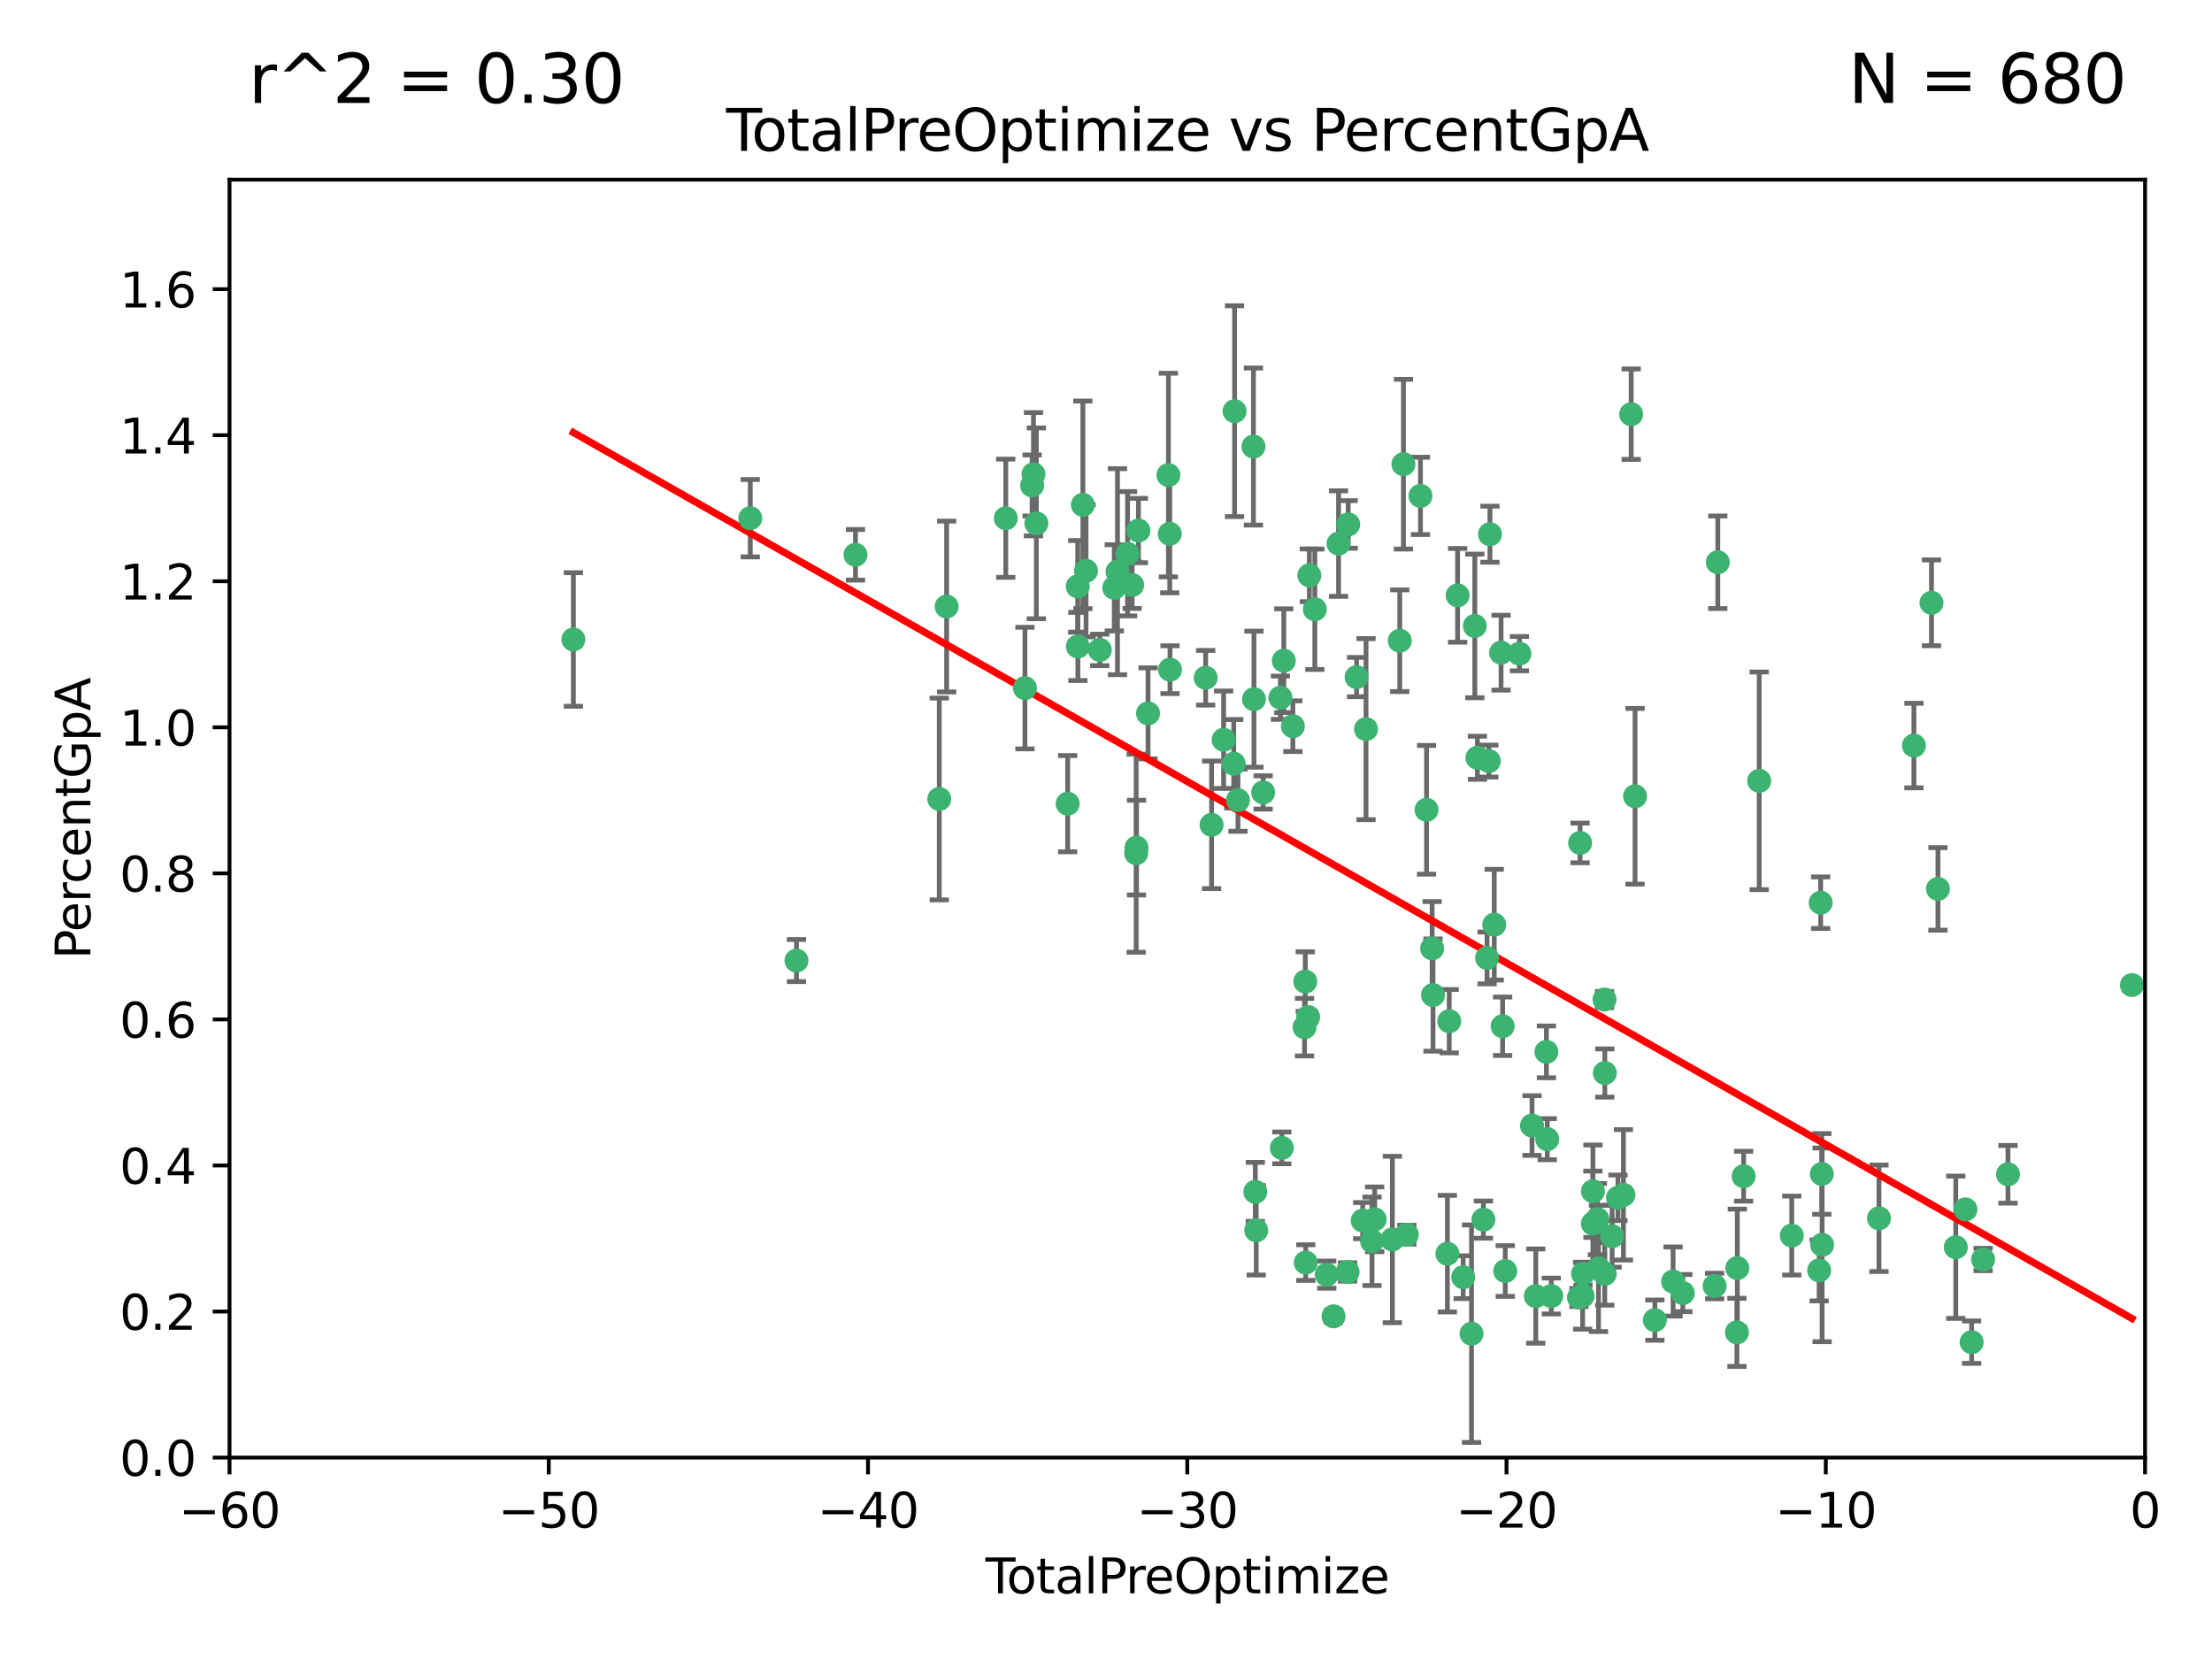 <?xml version="1.0" encoding="utf-8" standalone="no"?>
<!DOCTYPE svg PUBLIC "-//W3C//DTD SVG 1.1//EN"
  "http://www.w3.org/Graphics/SVG/1.1/DTD/svg11.dtd">
<svg xmlns:xlink="http://www.w3.org/1999/xlink" width="460.8pt" height="345.6pt" viewBox="0 0 460.8 345.6" xmlns="http://www.w3.org/2000/svg" version="1.1">
 <defs>
  <style type="text/css">*{stroke-linejoin: round; stroke-linecap: butt}</style>
 </defs>
 <g id="figure_1">
  <g id="patch_1">
   <path d="M 0 345.6 
L 460.8 345.6 
L 460.8 0 
L 0 0 
z
" style="fill: #ffffff"/>
  </g>
  <g id="axes_1">
   <g id="patch_2">
    <path d="M 47.81 303.64 
L 446.85 303.64 
L 446.85 37.422 
L 47.81 37.422 
z
" style="fill: #ffffff"/>
   </g>
   <g id="PathCollection_1">
    <defs>
     <path id="me347c5fa55" d="M 0 1.118 
C 0.297 1.118 0.581 1 0.791 0.791 
C 1 0.581 1.118 0.297 1.118 0 
C 1.118 -0.297 1 -0.581 0.791 -0.791 
C 0.581 -1 0.297 -1.118 0 -1.118 
C -0.297 -1.118 -0.581 -1 -0.791 -0.791 
C -1 -0.581 -1.118 -0.297 -1.118 0 
C -1.118 0.297 -1 0.581 -0.791 0.791 
C -0.581 1 -0.297 1.118 0 1.118 
z
" style="stroke: #3cb371"/>
    </defs>
    <g clip-path="url(#pf479988987)">
     <use xlink:href="#me347c5fa55" x="119.444" y="133.217" style="fill: #3cb371; stroke: #3cb371"/>
     <use xlink:href="#me347c5fa55" x="156.294" y="107.951" style="fill: #3cb371; stroke: #3cb371"/>
     <use xlink:href="#me347c5fa55" x="165.921" y="200.105" style="fill: #3cb371; stroke: #3cb371"/>
     <use xlink:href="#me347c5fa55" x="178.212" y="115.575" style="fill: #3cb371; stroke: #3cb371"/>
     <use xlink:href="#me347c5fa55" x="195.668" y="166.441" style="fill: #3cb371; stroke: #3cb371"/>
     <use xlink:href="#me347c5fa55" x="197.202" y="126.349" style="fill: #3cb371; stroke: #3cb371"/>
     <use xlink:href="#me347c5fa55" x="209.52" y="107.957" style="fill: #3cb371; stroke: #3cb371"/>
     <use xlink:href="#me347c5fa55" x="213.513" y="143.342" style="fill: #3cb371; stroke: #3cb371"/>
     <use xlink:href="#me347c5fa55" x="215.01" y="101.134" style="fill: #3cb371; stroke: #3cb371"/>
     <use xlink:href="#me347c5fa55" x="215.291" y="98.789" style="fill: #3cb371; stroke: #3cb371"/>
     <use xlink:href="#me347c5fa55" x="215.891" y="109.025" style="fill: #3cb371; stroke: #3cb371"/>
     <use xlink:href="#me347c5fa55" x="222.415" y="167.422" style="fill: #3cb371; stroke: #3cb371"/>
     <use xlink:href="#me347c5fa55" x="224.507" y="122.15" style="fill: #3cb371; stroke: #3cb371"/>
     <use xlink:href="#me347c5fa55" x="224.545" y="134.67" style="fill: #3cb371; stroke: #3cb371"/>
     <use xlink:href="#me347c5fa55" x="225.581" y="105.169" style="fill: #3cb371; stroke: #3cb371"/>
     <use xlink:href="#me347c5fa55" x="226.239" y="118.907" style="fill: #3cb371; stroke: #3cb371"/>
     <use xlink:href="#me347c5fa55" x="229.106" y="135.393" style="fill: #3cb371; stroke: #3cb371"/>
     <use xlink:href="#me347c5fa55" x="232.122" y="122.451" style="fill: #3cb371; stroke: #3cb371"/>
     <use xlink:href="#me347c5fa55" x="232.794" y="119.09" style="fill: #3cb371; stroke: #3cb371"/>
     <use xlink:href="#me347c5fa55" x="234.891" y="115.354" style="fill: #3cb371; stroke: #3cb371"/>
     <use xlink:href="#me347c5fa55" x="235.845" y="121.866" style="fill: #3cb371; stroke: #3cb371"/>
     <use xlink:href="#me347c5fa55" x="236.683" y="177.743" style="fill: #3cb371; stroke: #3cb371"/>
     <use xlink:href="#me347c5fa55" x="236.759" y="176.567" style="fill: #3cb371; stroke: #3cb371"/>
     <use xlink:href="#me347c5fa55" x="237.156" y="110.522" style="fill: #3cb371; stroke: #3cb371"/>
     <use xlink:href="#me347c5fa55" x="239.159" y="148.608" style="fill: #3cb371; stroke: #3cb371"/>
     <use xlink:href="#me347c5fa55" x="243.399" y="98.963" style="fill: #3cb371; stroke: #3cb371"/>
     <use xlink:href="#me347c5fa55" x="243.682" y="111.2" style="fill: #3cb371; stroke: #3cb371"/>
     <use xlink:href="#me347c5fa55" x="243.735" y="139.504" style="fill: #3cb371; stroke: #3cb371"/>
     <use xlink:href="#me347c5fa55" x="251.161" y="141.188" style="fill: #3cb371; stroke: #3cb371"/>
     <use xlink:href="#me347c5fa55" x="252.398" y="171.829" style="fill: #3cb371; stroke: #3cb371"/>
     <use xlink:href="#me347c5fa55" x="254.904" y="154.103" style="fill: #3cb371; stroke: #3cb371"/>
     <use xlink:href="#me347c5fa55" x="257.009" y="159.1" style="fill: #3cb371; stroke: #3cb371"/>
     <use xlink:href="#me347c5fa55" x="257.184" y="85.657" style="fill: #3cb371; stroke: #3cb371"/>
     <use xlink:href="#me347c5fa55" x="257.892" y="166.69" style="fill: #3cb371; stroke: #3cb371"/>
     <use xlink:href="#me347c5fa55" x="261.117" y="93.022" style="fill: #3cb371; stroke: #3cb371"/>
     <use xlink:href="#me347c5fa55" x="261.223" y="145.65" style="fill: #3cb371; stroke: #3cb371"/>
     <use xlink:href="#me347c5fa55" x="261.505" y="248.282" style="fill: #3cb371; stroke: #3cb371"/>
     <use xlink:href="#me347c5fa55" x="261.695" y="256.291" style="fill: #3cb371; stroke: #3cb371"/>
     <use xlink:href="#me347c5fa55" x="263.138" y="165.081" style="fill: #3cb371; stroke: #3cb371"/>
     <use xlink:href="#me347c5fa55" x="266.733" y="145.347" style="fill: #3cb371; stroke: #3cb371"/>
     <use xlink:href="#me347c5fa55" x="267.029" y="239.125" style="fill: #3cb371; stroke: #3cb371"/>
     <use xlink:href="#me347c5fa55" x="267.441" y="137.636" style="fill: #3cb371; stroke: #3cb371"/>
     <use xlink:href="#me347c5fa55" x="269.328" y="151.28" style="fill: #3cb371; stroke: #3cb371"/>
     <use xlink:href="#me347c5fa55" x="271.762" y="213.983" style="fill: #3cb371; stroke: #3cb371"/>
     <use xlink:href="#me347c5fa55" x="271.914" y="204.479" style="fill: #3cb371; stroke: #3cb371"/>
     <use xlink:href="#me347c5fa55" x="272.014" y="263.021" style="fill: #3cb371; stroke: #3cb371"/>
     <use xlink:href="#me347c5fa55" x="272.504" y="211.868" style="fill: #3cb371; stroke: #3cb371"/>
     <use xlink:href="#me347c5fa55" x="272.764" y="119.85" style="fill: #3cb371; stroke: #3cb371"/>
     <use xlink:href="#me347c5fa55" x="273.904" y="126.92" style="fill: #3cb371; stroke: #3cb371"/>
     <use xlink:href="#me347c5fa55" x="276.383" y="265.529" style="fill: #3cb371; stroke: #3cb371"/>
     <use xlink:href="#me347c5fa55" x="277.799" y="274.217" style="fill: #3cb371; stroke: #3cb371"/>
     <use xlink:href="#me347c5fa55" x="278.846" y="113.24" style="fill: #3cb371; stroke: #3cb371"/>
     <use xlink:href="#me347c5fa55" x="280.73" y="264.975" style="fill: #3cb371; stroke: #3cb371"/>
     <use xlink:href="#me347c5fa55" x="280.853" y="109.247" style="fill: #3cb371; stroke: #3cb371"/>
     <use xlink:href="#me347c5fa55" x="282.605" y="141.05" style="fill: #3cb371; stroke: #3cb371"/>
     <use xlink:href="#me347c5fa55" x="283.875" y="254.273" style="fill: #3cb371; stroke: #3cb371"/>
     <use xlink:href="#me347c5fa55" x="284.568" y="151.891" style="fill: #3cb371; stroke: #3cb371"/>
     <use xlink:href="#me347c5fa55" x="285.823" y="258.58" style="fill: #3cb371; stroke: #3cb371"/>
     <use xlink:href="#me347c5fa55" x="286.369" y="254.01" style="fill: #3cb371; stroke: #3cb371"/>
     <use xlink:href="#me347c5fa55" x="290.054" y="258.208" style="fill: #3cb371; stroke: #3cb371"/>
     <use xlink:href="#me347c5fa55" x="291.595" y="133.474" style="fill: #3cb371; stroke: #3cb371"/>
     <use xlink:href="#me347c5fa55" x="292.361" y="96.698" style="fill: #3cb371; stroke: #3cb371"/>
     <use xlink:href="#me347c5fa55" x="293.069" y="257.207" style="fill: #3cb371; stroke: #3cb371"/>
     <use xlink:href="#me347c5fa55" x="295.908" y="103.31" style="fill: #3cb371; stroke: #3cb371"/>
     <use xlink:href="#me347c5fa55" x="297.175" y="168.695" style="fill: #3cb371; stroke: #3cb371"/>
     <use xlink:href="#me347c5fa55" x="298.341" y="197.563" style="fill: #3cb371; stroke: #3cb371"/>
     <use xlink:href="#me347c5fa55" x="298.522" y="207.289" style="fill: #3cb371; stroke: #3cb371"/>
     <use xlink:href="#me347c5fa55" x="301.517" y="261.164" style="fill: #3cb371; stroke: #3cb371"/>
     <use xlink:href="#me347c5fa55" x="301.902" y="212.736" style="fill: #3cb371; stroke: #3cb371"/>
     <use xlink:href="#me347c5fa55" x="303.645" y="124.022" style="fill: #3cb371; stroke: #3cb371"/>
     <use xlink:href="#me347c5fa55" x="304.812" y="266.067" style="fill: #3cb371; stroke: #3cb371"/>
     <use xlink:href="#me347c5fa55" x="306.546" y="277.831" style="fill: #3cb371; stroke: #3cb371"/>
     <use xlink:href="#me347c5fa55" x="307.231" y="130.395" style="fill: #3cb371; stroke: #3cb371"/>
     <use xlink:href="#me347c5fa55" x="307.773" y="157.857" style="fill: #3cb371; stroke: #3cb371"/>
     <use xlink:href="#me347c5fa55" x="309.022" y="254.066" style="fill: #3cb371; stroke: #3cb371"/>
     <use xlink:href="#me347c5fa55" x="309.785" y="199.56" style="fill: #3cb371; stroke: #3cb371"/>
     <use xlink:href="#me347c5fa55" x="310.151" y="158.548" style="fill: #3cb371; stroke: #3cb371"/>
     <use xlink:href="#me347c5fa55" x="310.384" y="111.289" style="fill: #3cb371; stroke: #3cb371"/>
     <use xlink:href="#me347c5fa55" x="311.279" y="192.629" style="fill: #3cb371; stroke: #3cb371"/>
     <use xlink:href="#me347c5fa55" x="312.699" y="135.965" style="fill: #3cb371; stroke: #3cb371"/>
     <use xlink:href="#me347c5fa55" x="313.025" y="213.785" style="fill: #3cb371; stroke: #3cb371"/>
     <use xlink:href="#me347c5fa55" x="313.571" y="264.773" style="fill: #3cb371; stroke: #3cb371"/>
     <use xlink:href="#me347c5fa55" x="316.522" y="136.168" style="fill: #3cb371; stroke: #3cb371"/>
     <use xlink:href="#me347c5fa55" x="319.149" y="234.471" style="fill: #3cb371; stroke: #3cb371"/>
     <use xlink:href="#me347c5fa55" x="319.93" y="269.997" style="fill: #3cb371; stroke: #3cb371"/>
     <use xlink:href="#me347c5fa55" x="322.145" y="219.122" style="fill: #3cb371; stroke: #3cb371"/>
     <use xlink:href="#me347c5fa55" x="322.321" y="237.311" style="fill: #3cb371; stroke: #3cb371"/>
     <use xlink:href="#me347c5fa55" x="323.163" y="269.987" style="fill: #3cb371; stroke: #3cb371"/>
     <use xlink:href="#me347c5fa55" x="328.923" y="270.301" style="fill: #3cb371; stroke: #3cb371"/>
     <use xlink:href="#me347c5fa55" x="329.161" y="175.595" style="fill: #3cb371; stroke: #3cb371"/>
     <use xlink:href="#me347c5fa55" x="329.692" y="269.943" style="fill: #3cb371; stroke: #3cb371"/>
     <use xlink:href="#me347c5fa55" x="329.771" y="265.342" style="fill: #3cb371; stroke: #3cb371"/>
     <use xlink:href="#me347c5fa55" x="331.828" y="254.899" style="fill: #3cb371; stroke: #3cb371"/>
     <use xlink:href="#me347c5fa55" x="331.843" y="248.154" style="fill: #3cb371; stroke: #3cb371"/>
     <use xlink:href="#me347c5fa55" x="332.766" y="253.968" style="fill: #3cb371; stroke: #3cb371"/>
     <use xlink:href="#me347c5fa55" x="333" y="264.234" style="fill: #3cb371; stroke: #3cb371"/>
     <use xlink:href="#me347c5fa55" x="334.252" y="208.219" style="fill: #3cb371; stroke: #3cb371"/>
     <use xlink:href="#me347c5fa55" x="334.3" y="265.364" style="fill: #3cb371; stroke: #3cb371"/>
     <use xlink:href="#me347c5fa55" x="334.316" y="223.528" style="fill: #3cb371; stroke: #3cb371"/>
     <use xlink:href="#me347c5fa55" x="335.836" y="257.532" style="fill: #3cb371; stroke: #3cb371"/>
     <use xlink:href="#me347c5fa55" x="337.054" y="249.523" style="fill: #3cb371; stroke: #3cb371"/>
     <use xlink:href="#me347c5fa55" x="338.189" y="248.906" style="fill: #3cb371; stroke: #3cb371"/>
     <use xlink:href="#me347c5fa55" x="339.806" y="86.28" style="fill: #3cb371; stroke: #3cb371"/>
     <use xlink:href="#me347c5fa55" x="340.614" y="165.878" style="fill: #3cb371; stroke: #3cb371"/>
     <use xlink:href="#me347c5fa55" x="344.738" y="275.006" style="fill: #3cb371; stroke: #3cb371"/>
     <use xlink:href="#me347c5fa55" x="348.531" y="266.966" style="fill: #3cb371; stroke: #3cb371"/>
     <use xlink:href="#me347c5fa55" x="350.564" y="269.367" style="fill: #3cb371; stroke: #3cb371"/>
     <use xlink:href="#me347c5fa55" x="357.188" y="267.907" style="fill: #3cb371; stroke: #3cb371"/>
     <use xlink:href="#me347c5fa55" x="357.85" y="117.131" style="fill: #3cb371; stroke: #3cb371"/>
     <use xlink:href="#me347c5fa55" x="361.833" y="277.561" style="fill: #3cb371; stroke: #3cb371"/>
     <use xlink:href="#me347c5fa55" x="361.914" y="264.164" style="fill: #3cb371; stroke: #3cb371"/>
     <use xlink:href="#me347c5fa55" x="363.231" y="245.024" style="fill: #3cb371; stroke: #3cb371"/>
     <use xlink:href="#me347c5fa55" x="366.473" y="162.664" style="fill: #3cb371; stroke: #3cb371"/>
     <use xlink:href="#me347c5fa55" x="373.258" y="257.39" style="fill: #3cb371; stroke: #3cb371"/>
     <use xlink:href="#me347c5fa55" x="378.961" y="264.651" style="fill: #3cb371; stroke: #3cb371"/>
     <use xlink:href="#me347c5fa55" x="379.279" y="188.046" style="fill: #3cb371; stroke: #3cb371"/>
     <use xlink:href="#me347c5fa55" x="379.515" y="244.548" style="fill: #3cb371; stroke: #3cb371"/>
     <use xlink:href="#me347c5fa55" x="379.581" y="259.321" style="fill: #3cb371; stroke: #3cb371"/>
     <use xlink:href="#me347c5fa55" x="391.428" y="253.793" style="fill: #3cb371; stroke: #3cb371"/>
     <use xlink:href="#me347c5fa55" x="398.706" y="155.313" style="fill: #3cb371; stroke: #3cb371"/>
     <use xlink:href="#me347c5fa55" x="402.364" y="125.576" style="fill: #3cb371; stroke: #3cb371"/>
     <use xlink:href="#me347c5fa55" x="403.71" y="185.174" style="fill: #3cb371; stroke: #3cb371"/>
     <use xlink:href="#me347c5fa55" x="407.425" y="259.827" style="fill: #3cb371; stroke: #3cb371"/>
     <use xlink:href="#me347c5fa55" x="409.437" y="251.937" style="fill: #3cb371; stroke: #3cb371"/>
     <use xlink:href="#me347c5fa55" x="410.73" y="279.596" style="fill: #3cb371; stroke: #3cb371"/>
     <use xlink:href="#me347c5fa55" x="413.12" y="262.374" style="fill: #3cb371; stroke: #3cb371"/>
     <use xlink:href="#me347c5fa55" x="418.298" y="244.627" style="fill: #3cb371; stroke: #3cb371"/>
     <use xlink:href="#me347c5fa55" x="444.125" y="205.206" style="fill: #3cb371; stroke: #3cb371"/>
    </g>
   </g>
   <g id="matplotlib.axis_1">
    <g id="xtick_1">
     <g id="line2d_1">
      <defs>
       <path id="m9aefc6e103" d="M 0 0 
L 0 3.5 
" style="stroke: #000000; stroke-width: 0.8"/>
      </defs>
      <g>
       <use xlink:href="#m9aefc6e103" x="47.81" y="303.64" style="stroke: #000000; stroke-width: 0.8"/>
      </g>
     </g>
     <g id="text_1">
      <!-- −60 -->
      <g transform="translate(37.258 318.238)scale(0.1 -0.1)">
       <defs>
        <path id="DejaVuSans-2212" d="M 678 2272 
L 4684 2272 
L 4684 1741 
L 678 1741 
L 678 2272 
z
" transform="scale(0.016)"/>
        <path id="DejaVuSans-36" d="M 2113 2584 
Q 1688 2584 1439 2293 
Q 1191 2003 1191 1497 
Q 1191 994 1439 701 
Q 1688 409 2113 409 
Q 2538 409 2786 701 
Q 3034 994 3034 1497 
Q 3034 2003 2786 2293 
Q 2538 2584 2113 2584 
z
M 3366 4563 
L 3366 3988 
Q 3128 4100 2886 4159 
Q 2644 4219 2406 4219 
Q 1781 4219 1451 3797 
Q 1122 3375 1075 2522 
Q 1259 2794 1537 2939 
Q 1816 3084 2150 3084 
Q 2853 3084 3261 2657 
Q 3669 2231 3669 1497 
Q 3669 778 3244 343 
Q 2819 -91 2113 -91 
Q 1303 -91 875 529 
Q 447 1150 447 2328 
Q 447 3434 972 4092 
Q 1497 4750 2381 4750 
Q 2619 4750 2861 4703 
Q 3103 4656 3366 4563 
z
" transform="scale(0.016)"/>
        <path id="DejaVuSans-30" d="M 2034 4250 
Q 1547 4250 1301 3770 
Q 1056 3291 1056 2328 
Q 1056 1369 1301 889 
Q 1547 409 2034 409 
Q 2525 409 2770 889 
Q 3016 1369 3016 2328 
Q 3016 3291 2770 3770 
Q 2525 4250 2034 4250 
z
M 2034 4750 
Q 2819 4750 3233 4129 
Q 3647 3509 3647 2328 
Q 3647 1150 3233 529 
Q 2819 -91 2034 -91 
Q 1250 -91 836 529 
Q 422 1150 422 2328 
Q 422 3509 836 4129 
Q 1250 4750 2034 4750 
z
" transform="scale(0.016)"/>
       </defs>
       <use xlink:href="#DejaVuSans-2212"/>
       <use xlink:href="#DejaVuSans-36" x="83.789"/>
       <use xlink:href="#DejaVuSans-30" x="147.412"/>
      </g>
     </g>
    </g>
    <g id="xtick_2">
     <g id="line2d_2">
      <g>
       <use xlink:href="#m9aefc6e103" x="114.317" y="303.64" style="stroke: #000000; stroke-width: 0.8"/>
      </g>
     </g>
     <g id="text_2">
      <!-- −50 -->
      <g transform="translate(103.764 318.238)scale(0.1 -0.1)">
       <defs>
        <path id="DejaVuSans-35" d="M 691 4666 
L 3169 4666 
L 3169 4134 
L 1269 4134 
L 1269 2991 
Q 1406 3038 1543 3061 
Q 1681 3084 1819 3084 
Q 2600 3084 3056 2656 
Q 3513 2228 3513 1497 
Q 3513 744 3044 326 
Q 2575 -91 1722 -91 
Q 1428 -91 1123 -41 
Q 819 9 494 109 
L 494 744 
Q 775 591 1075 516 
Q 1375 441 1709 441 
Q 2250 441 2565 725 
Q 2881 1009 2881 1497 
Q 2881 1984 2565 2268 
Q 2250 2553 1709 2553 
Q 1456 2553 1204 2497 
Q 953 2441 691 2322 
L 691 4666 
z
" transform="scale(0.016)"/>
       </defs>
       <use xlink:href="#DejaVuSans-2212"/>
       <use xlink:href="#DejaVuSans-35" x="83.789"/>
       <use xlink:href="#DejaVuSans-30" x="147.412"/>
      </g>
     </g>
    </g>
    <g id="xtick_3">
     <g id="line2d_3">
      <g>
       <use xlink:href="#m9aefc6e103" x="180.823" y="303.64" style="stroke: #000000; stroke-width: 0.8"/>
      </g>
     </g>
     <g id="text_3">
      <!-- −40 -->
      <g transform="translate(170.271 318.238)scale(0.1 -0.1)">
       <defs>
        <path id="DejaVuSans-34" d="M 2419 4116 
L 825 1625 
L 2419 1625 
L 2419 4116 
z
M 2253 4666 
L 3047 4666 
L 3047 1625 
L 3713 1625 
L 3713 1100 
L 3047 1100 
L 3047 0 
L 2419 0 
L 2419 1100 
L 313 1100 
L 313 1709 
L 2253 4666 
z
" transform="scale(0.016)"/>
       </defs>
       <use xlink:href="#DejaVuSans-2212"/>
       <use xlink:href="#DejaVuSans-34" x="83.789"/>
       <use xlink:href="#DejaVuSans-30" x="147.412"/>
      </g>
     </g>
    </g>
    <g id="xtick_4">
     <g id="line2d_4">
      <g>
       <use xlink:href="#m9aefc6e103" x="247.33" y="303.64" style="stroke: #000000; stroke-width: 0.8"/>
      </g>
     </g>
     <g id="text_4">
      <!-- −30 -->
      <g transform="translate(236.778 318.238)scale(0.1 -0.1)">
       <defs>
        <path id="DejaVuSans-33" d="M 2597 2516 
Q 3050 2419 3304 2112 
Q 3559 1806 3559 1356 
Q 3559 666 3084 287 
Q 2609 -91 1734 -91 
Q 1441 -91 1130 -33 
Q 819 25 488 141 
L 488 750 
Q 750 597 1062 519 
Q 1375 441 1716 441 
Q 2309 441 2620 675 
Q 2931 909 2931 1356 
Q 2931 1769 2642 2001 
Q 2353 2234 1838 2234 
L 1294 2234 
L 1294 2753 
L 1863 2753 
Q 2328 2753 2575 2939 
Q 2822 3125 2822 3475 
Q 2822 3834 2567 4026 
Q 2313 4219 1838 4219 
Q 1578 4219 1281 4162 
Q 984 4106 628 3988 
L 628 4550 
Q 988 4650 1302 4700 
Q 1616 4750 1894 4750 
Q 2613 4750 3031 4423 
Q 3450 4097 3450 3541 
Q 3450 3153 3228 2886 
Q 3006 2619 2597 2516 
z
" transform="scale(0.016)"/>
       </defs>
       <use xlink:href="#DejaVuSans-2212"/>
       <use xlink:href="#DejaVuSans-33" x="83.789"/>
       <use xlink:href="#DejaVuSans-30" x="147.412"/>
      </g>
     </g>
    </g>
    <g id="xtick_5">
     <g id="line2d_5">
      <g>
       <use xlink:href="#m9aefc6e103" x="313.837" y="303.64" style="stroke: #000000; stroke-width: 0.8"/>
      </g>
     </g>
     <g id="text_5">
      <!-- −20 -->
      <g transform="translate(303.284 318.238)scale(0.1 -0.1)">
       <defs>
        <path id="DejaVuSans-32" d="M 1228 531 
L 3431 531 
L 3431 0 
L 469 0 
L 469 531 
Q 828 903 1448 1529 
Q 2069 2156 2228 2338 
Q 2531 2678 2651 2914 
Q 2772 3150 2772 3378 
Q 2772 3750 2511 3984 
Q 2250 4219 1831 4219 
Q 1534 4219 1204 4116 
Q 875 4013 500 3803 
L 500 4441 
Q 881 4594 1212 4672 
Q 1544 4750 1819 4750 
Q 2544 4750 2975 4387 
Q 3406 4025 3406 3419 
Q 3406 3131 3298 2873 
Q 3191 2616 2906 2266 
Q 2828 2175 2409 1742 
Q 1991 1309 1228 531 
z
" transform="scale(0.016)"/>
       </defs>
       <use xlink:href="#DejaVuSans-2212"/>
       <use xlink:href="#DejaVuSans-32" x="83.789"/>
       <use xlink:href="#DejaVuSans-30" x="147.412"/>
      </g>
     </g>
    </g>
    <g id="xtick_6">
     <g id="line2d_6">
      <g>
       <use xlink:href="#m9aefc6e103" x="380.343" y="303.64" style="stroke: #000000; stroke-width: 0.8"/>
      </g>
     </g>
     <g id="text_6">
      <!-- −10 -->
      <g transform="translate(369.791 318.238)scale(0.1 -0.1)">
       <defs>
        <path id="DejaVuSans-31" d="M 794 531 
L 1825 531 
L 1825 4091 
L 703 3866 
L 703 4441 
L 1819 4666 
L 2450 4666 
L 2450 531 
L 3481 531 
L 3481 0 
L 794 0 
L 794 531 
z
" transform="scale(0.016)"/>
       </defs>
       <use xlink:href="#DejaVuSans-2212"/>
       <use xlink:href="#DejaVuSans-31" x="83.789"/>
       <use xlink:href="#DejaVuSans-30" x="147.412"/>
      </g>
     </g>
    </g>
    <g id="xtick_7">
     <g id="line2d_7">
      <g>
       <use xlink:href="#m9aefc6e103" x="446.85" y="303.64" style="stroke: #000000; stroke-width: 0.8"/>
      </g>
     </g>
     <g id="text_7">
      <!-- 0 -->
      <g transform="translate(443.669 318.238)scale(0.1 -0.1)">
       <use xlink:href="#DejaVuSans-30"/>
      </g>
     </g>
    </g>
    <g id="text_8">
     <!-- TotalPreOptimize -->
     <g transform="translate(205.287 331.917)scale(0.1 -0.1)">
      <defs>
       <path id="DejaVuSans-54" d="M -19 4666 
L 3928 4666 
L 3928 4134 
L 2272 4134 
L 2272 0 
L 1638 0 
L 1638 4134 
L -19 4134 
L -19 4666 
z
" transform="scale(0.016)"/>
       <path id="DejaVuSans-6f" d="M 1959 3097 
Q 1497 3097 1228 2736 
Q 959 2375 959 1747 
Q 959 1119 1226 758 
Q 1494 397 1959 397 
Q 2419 397 2687 759 
Q 2956 1122 2956 1747 
Q 2956 2369 2687 2733 
Q 2419 3097 1959 3097 
z
M 1959 3584 
Q 2709 3584 3137 3096 
Q 3566 2609 3566 1747 
Q 3566 888 3137 398 
Q 2709 -91 1959 -91 
Q 1206 -91 779 398 
Q 353 888 353 1747 
Q 353 2609 779 3096 
Q 1206 3584 1959 3584 
z
" transform="scale(0.016)"/>
       <path id="DejaVuSans-74" d="M 1172 4494 
L 1172 3500 
L 2356 3500 
L 2356 3053 
L 1172 3053 
L 1172 1153 
Q 1172 725 1289 603 
Q 1406 481 1766 481 
L 2356 481 
L 2356 0 
L 1766 0 
Q 1100 0 847 248 
Q 594 497 594 1153 
L 594 3053 
L 172 3053 
L 172 3500 
L 594 3500 
L 594 4494 
L 1172 4494 
z
" transform="scale(0.016)"/>
       <path id="DejaVuSans-61" d="M 2194 1759 
Q 1497 1759 1228 1600 
Q 959 1441 959 1056 
Q 959 750 1161 570 
Q 1363 391 1709 391 
Q 2188 391 2477 730 
Q 2766 1069 2766 1631 
L 2766 1759 
L 2194 1759 
z
M 3341 1997 
L 3341 0 
L 2766 0 
L 2766 531 
Q 2569 213 2275 61 
Q 1981 -91 1556 -91 
Q 1019 -91 701 211 
Q 384 513 384 1019 
Q 384 1609 779 1909 
Q 1175 2209 1959 2209 
L 2766 2209 
L 2766 2266 
Q 2766 2663 2505 2880 
Q 2244 3097 1772 3097 
Q 1472 3097 1187 3025 
Q 903 2953 641 2809 
L 641 3341 
Q 956 3463 1253 3523 
Q 1550 3584 1831 3584 
Q 2591 3584 2966 3190 
Q 3341 2797 3341 1997 
z
" transform="scale(0.016)"/>
       <path id="DejaVuSans-6c" d="M 603 4863 
L 1178 4863 
L 1178 0 
L 603 0 
L 603 4863 
z
" transform="scale(0.016)"/>
       <path id="DejaVuSans-50" d="M 1259 4147 
L 1259 2394 
L 2053 2394 
Q 2494 2394 2734 2622 
Q 2975 2850 2975 3272 
Q 2975 3691 2734 3919 
Q 2494 4147 2053 4147 
L 1259 4147 
z
M 628 4666 
L 2053 4666 
Q 2838 4666 3239 4311 
Q 3641 3956 3641 3272 
Q 3641 2581 3239 2228 
Q 2838 1875 2053 1875 
L 1259 1875 
L 1259 0 
L 628 0 
L 628 4666 
z
" transform="scale(0.016)"/>
       <path id="DejaVuSans-72" d="M 2631 2963 
Q 2534 3019 2420 3045 
Q 2306 3072 2169 3072 
Q 1681 3072 1420 2755 
Q 1159 2438 1159 1844 
L 1159 0 
L 581 0 
L 581 3500 
L 1159 3500 
L 1159 2956 
Q 1341 3275 1631 3429 
Q 1922 3584 2338 3584 
Q 2397 3584 2469 3576 
Q 2541 3569 2628 3553 
L 2631 2963 
z
" transform="scale(0.016)"/>
       <path id="DejaVuSans-65" d="M 3597 1894 
L 3597 1613 
L 953 1613 
Q 991 1019 1311 708 
Q 1631 397 2203 397 
Q 2534 397 2845 478 
Q 3156 559 3463 722 
L 3463 178 
Q 3153 47 2828 -22 
Q 2503 -91 2169 -91 
Q 1331 -91 842 396 
Q 353 884 353 1716 
Q 353 2575 817 3079 
Q 1281 3584 2069 3584 
Q 2775 3584 3186 3129 
Q 3597 2675 3597 1894 
z
M 3022 2063 
Q 3016 2534 2758 2815 
Q 2500 3097 2075 3097 
Q 1594 3097 1305 2825 
Q 1016 2553 972 2059 
L 3022 2063 
z
" transform="scale(0.016)"/>
       <path id="DejaVuSans-4f" d="M 2522 4238 
Q 1834 4238 1429 3725 
Q 1025 3213 1025 2328 
Q 1025 1447 1429 934 
Q 1834 422 2522 422 
Q 3209 422 3611 934 
Q 4013 1447 4013 2328 
Q 4013 3213 3611 3725 
Q 3209 4238 2522 4238 
z
M 2522 4750 
Q 3503 4750 4090 4092 
Q 4678 3434 4678 2328 
Q 4678 1225 4090 567 
Q 3503 -91 2522 -91 
Q 1538 -91 948 565 
Q 359 1222 359 2328 
Q 359 3434 948 4092 
Q 1538 4750 2522 4750 
z
" transform="scale(0.016)"/>
       <path id="DejaVuSans-70" d="M 1159 525 
L 1159 -1331 
L 581 -1331 
L 581 3500 
L 1159 3500 
L 1159 2969 
Q 1341 3281 1617 3432 
Q 1894 3584 2278 3584 
Q 2916 3584 3314 3078 
Q 3713 2572 3713 1747 
Q 3713 922 3314 415 
Q 2916 -91 2278 -91 
Q 1894 -91 1617 61 
Q 1341 213 1159 525 
z
M 3116 1747 
Q 3116 2381 2855 2742 
Q 2594 3103 2138 3103 
Q 1681 3103 1420 2742 
Q 1159 2381 1159 1747 
Q 1159 1113 1420 752 
Q 1681 391 2138 391 
Q 2594 391 2855 752 
Q 3116 1113 3116 1747 
z
" transform="scale(0.016)"/>
       <path id="DejaVuSans-69" d="M 603 3500 
L 1178 3500 
L 1178 0 
L 603 0 
L 603 3500 
z
M 603 4863 
L 1178 4863 
L 1178 4134 
L 603 4134 
L 603 4863 
z
" transform="scale(0.016)"/>
       <path id="DejaVuSans-6d" d="M 3328 2828 
Q 3544 3216 3844 3400 
Q 4144 3584 4550 3584 
Q 5097 3584 5394 3201 
Q 5691 2819 5691 2113 
L 5691 0 
L 5113 0 
L 5113 2094 
Q 5113 2597 4934 2840 
Q 4756 3084 4391 3084 
Q 3944 3084 3684 2787 
Q 3425 2491 3425 1978 
L 3425 0 
L 2847 0 
L 2847 2094 
Q 2847 2600 2669 2842 
Q 2491 3084 2119 3084 
Q 1678 3084 1418 2786 
Q 1159 2488 1159 1978 
L 1159 0 
L 581 0 
L 581 3500 
L 1159 3500 
L 1159 2956 
Q 1356 3278 1631 3431 
Q 1906 3584 2284 3584 
Q 2666 3584 2933 3390 
Q 3200 3197 3328 2828 
z
" transform="scale(0.016)"/>
       <path id="DejaVuSans-7a" d="M 353 3500 
L 3084 3500 
L 3084 2975 
L 922 459 
L 3084 459 
L 3084 0 
L 275 0 
L 275 525 
L 2438 3041 
L 353 3041 
L 353 3500 
z
" transform="scale(0.016)"/>
      </defs>
      <use xlink:href="#DejaVuSans-54"/>
      <use xlink:href="#DejaVuSans-6f" x="44.084"/>
      <use xlink:href="#DejaVuSans-74" x="105.266"/>
      <use xlink:href="#DejaVuSans-61" x="144.475"/>
      <use xlink:href="#DejaVuSans-6c" x="205.754"/>
      <use xlink:href="#DejaVuSans-50" x="233.537"/>
      <use xlink:href="#DejaVuSans-72" x="292.09"/>
      <use xlink:href="#DejaVuSans-65" x="330.953"/>
      <use xlink:href="#DejaVuSans-4f" x="392.477"/>
      <use xlink:href="#DejaVuSans-70" x="471.188"/>
      <use xlink:href="#DejaVuSans-74" x="534.664"/>
      <use xlink:href="#DejaVuSans-69" x="573.873"/>
      <use xlink:href="#DejaVuSans-6d" x="601.656"/>
      <use xlink:href="#DejaVuSans-69" x="699.068"/>
      <use xlink:href="#DejaVuSans-7a" x="726.852"/>
      <use xlink:href="#DejaVuSans-65" x="779.342"/>
     </g>
    </g>
   </g>
   <g id="matplotlib.axis_2">
    <g id="ytick_1">
     <g id="line2d_8">
      <defs>
       <path id="m3670fa4720" d="M 0 0 
L -3.5 0 
" style="stroke: #000000; stroke-width: 0.8"/>
      </defs>
      <g>
       <use xlink:href="#m3670fa4720" x="47.81" y="303.64" style="stroke: #000000; stroke-width: 0.8"/>
      </g>
     </g>
     <g id="text_9">
      <!-- 0.0 -->
      <g transform="translate(24.907 307.439)scale(0.1 -0.1)">
       <defs>
        <path id="DejaVuSans-2e" d="M 684 794 
L 1344 794 
L 1344 0 
L 684 0 
L 684 794 
z
" transform="scale(0.016)"/>
       </defs>
       <use xlink:href="#DejaVuSans-30"/>
       <use xlink:href="#DejaVuSans-2e" x="63.623"/>
       <use xlink:href="#DejaVuSans-30" x="95.41"/>
      </g>
     </g>
    </g>
    <g id="ytick_2">
     <g id="line2d_9">
      <g>
       <use xlink:href="#m3670fa4720" x="47.81" y="273.215" style="stroke: #000000; stroke-width: 0.8"/>
      </g>
     </g>
     <g id="text_10">
      <!-- 0.2 -->
      <g transform="translate(24.907 277.014)scale(0.1 -0.1)">
       <use xlink:href="#DejaVuSans-30"/>
       <use xlink:href="#DejaVuSans-2e" x="63.623"/>
       <use xlink:href="#DejaVuSans-32" x="95.41"/>
      </g>
     </g>
    </g>
    <g id="ytick_3">
     <g id="line2d_10">
      <g>
       <use xlink:href="#m3670fa4720" x="47.81" y="242.79" style="stroke: #000000; stroke-width: 0.8"/>
      </g>
     </g>
     <g id="text_11">
      <!-- 0.4 -->
      <g transform="translate(24.907 246.589)scale(0.1 -0.1)">
       <use xlink:href="#DejaVuSans-30"/>
       <use xlink:href="#DejaVuSans-2e" x="63.623"/>
       <use xlink:href="#DejaVuSans-34" x="95.41"/>
      </g>
     </g>
    </g>
    <g id="ytick_4">
     <g id="line2d_11">
      <g>
       <use xlink:href="#m3670fa4720" x="47.81" y="212.365" style="stroke: #000000; stroke-width: 0.8"/>
      </g>
     </g>
     <g id="text_12">
      <!-- 0.6 -->
      <g transform="translate(24.907 216.164)scale(0.1 -0.1)">
       <use xlink:href="#DejaVuSans-30"/>
       <use xlink:href="#DejaVuSans-2e" x="63.623"/>
       <use xlink:href="#DejaVuSans-36" x="95.41"/>
      </g>
     </g>
    </g>
    <g id="ytick_5">
     <g id="line2d_12">
      <g>
       <use xlink:href="#m3670fa4720" x="47.81" y="181.94" style="stroke: #000000; stroke-width: 0.8"/>
      </g>
     </g>
     <g id="text_13">
      <!-- 0.8 -->
      <g transform="translate(24.907 185.739)scale(0.1 -0.1)">
       <defs>
        <path id="DejaVuSans-38" d="M 2034 2216 
Q 1584 2216 1326 1975 
Q 1069 1734 1069 1313 
Q 1069 891 1326 650 
Q 1584 409 2034 409 
Q 2484 409 2743 651 
Q 3003 894 3003 1313 
Q 3003 1734 2745 1975 
Q 2488 2216 2034 2216 
z
M 1403 2484 
Q 997 2584 770 2862 
Q 544 3141 544 3541 
Q 544 4100 942 4425 
Q 1341 4750 2034 4750 
Q 2731 4750 3128 4425 
Q 3525 4100 3525 3541 
Q 3525 3141 3298 2862 
Q 3072 2584 2669 2484 
Q 3125 2378 3379 2068 
Q 3634 1759 3634 1313 
Q 3634 634 3220 271 
Q 2806 -91 2034 -91 
Q 1263 -91 848 271 
Q 434 634 434 1313 
Q 434 1759 690 2068 
Q 947 2378 1403 2484 
z
M 1172 3481 
Q 1172 3119 1398 2916 
Q 1625 2713 2034 2713 
Q 2441 2713 2670 2916 
Q 2900 3119 2900 3481 
Q 2900 3844 2670 4047 
Q 2441 4250 2034 4250 
Q 1625 4250 1398 4047 
Q 1172 3844 1172 3481 
z
" transform="scale(0.016)"/>
       </defs>
       <use xlink:href="#DejaVuSans-30"/>
       <use xlink:href="#DejaVuSans-2e" x="63.623"/>
       <use xlink:href="#DejaVuSans-38" x="95.41"/>
      </g>
     </g>
    </g>
    <g id="ytick_6">
     <g id="line2d_13">
      <g>
       <use xlink:href="#m3670fa4720" x="47.81" y="151.515" style="stroke: #000000; stroke-width: 0.8"/>
      </g>
     </g>
     <g id="text_14">
      <!-- 1.0 -->
      <g transform="translate(24.907 155.315)scale(0.1 -0.1)">
       <use xlink:href="#DejaVuSans-31"/>
       <use xlink:href="#DejaVuSans-2e" x="63.623"/>
       <use xlink:href="#DejaVuSans-30" x="95.41"/>
      </g>
     </g>
    </g>
    <g id="ytick_7">
     <g id="line2d_14">
      <g>
       <use xlink:href="#m3670fa4720" x="47.81" y="121.09" style="stroke: #000000; stroke-width: 0.8"/>
      </g>
     </g>
     <g id="text_15">
      <!-- 1.2 -->
      <g transform="translate(24.907 124.89)scale(0.1 -0.1)">
       <use xlink:href="#DejaVuSans-31"/>
       <use xlink:href="#DejaVuSans-2e" x="63.623"/>
       <use xlink:href="#DejaVuSans-32" x="95.41"/>
      </g>
     </g>
    </g>
    <g id="ytick_8">
     <g id="line2d_15">
      <g>
       <use xlink:href="#m3670fa4720" x="47.81" y="90.665" style="stroke: #000000; stroke-width: 0.8"/>
      </g>
     </g>
     <g id="text_16">
      <!-- 1.4 -->
      <g transform="translate(24.907 94.465)scale(0.1 -0.1)">
       <use xlink:href="#DejaVuSans-31"/>
       <use xlink:href="#DejaVuSans-2e" x="63.623"/>
       <use xlink:href="#DejaVuSans-34" x="95.41"/>
      </g>
     </g>
    </g>
    <g id="ytick_9">
     <g id="line2d_16">
      <g>
       <use xlink:href="#m3670fa4720" x="47.81" y="60.241" style="stroke: #000000; stroke-width: 0.8"/>
      </g>
     </g>
     <g id="text_17">
      <!-- 1.6 -->
      <g transform="translate(24.907 64.04)scale(0.1 -0.1)">
       <use xlink:href="#DejaVuSans-31"/>
       <use xlink:href="#DejaVuSans-2e" x="63.623"/>
       <use xlink:href="#DejaVuSans-36" x="95.41"/>
      </g>
     </g>
    </g>
    <g id="text_18">
     <!-- PercentGpA -->
     <g transform="translate(18.827 199.807)rotate(-90)scale(0.1 -0.1)">
      <defs>
       <path id="DejaVuSans-63" d="M 3122 3366 
L 3122 2828 
Q 2878 2963 2633 3030 
Q 2388 3097 2138 3097 
Q 1578 3097 1268 2742 
Q 959 2388 959 1747 
Q 959 1106 1268 751 
Q 1578 397 2138 397 
Q 2388 397 2633 464 
Q 2878 531 3122 666 
L 3122 134 
Q 2881 22 2623 -34 
Q 2366 -91 2075 -91 
Q 1284 -91 818 406 
Q 353 903 353 1747 
Q 353 2603 823 3093 
Q 1294 3584 2113 3584 
Q 2378 3584 2631 3529 
Q 2884 3475 3122 3366 
z
" transform="scale(0.016)"/>
       <path id="DejaVuSans-6e" d="M 3513 2113 
L 3513 0 
L 2938 0 
L 2938 2094 
Q 2938 2591 2744 2837 
Q 2550 3084 2163 3084 
Q 1697 3084 1428 2787 
Q 1159 2491 1159 1978 
L 1159 0 
L 581 0 
L 581 3500 
L 1159 3500 
L 1159 2956 
Q 1366 3272 1645 3428 
Q 1925 3584 2291 3584 
Q 2894 3584 3203 3211 
Q 3513 2838 3513 2113 
z
" transform="scale(0.016)"/>
       <path id="DejaVuSans-47" d="M 3809 666 
L 3809 1919 
L 2778 1919 
L 2778 2438 
L 4434 2438 
L 4434 434 
Q 4069 175 3628 42 
Q 3188 -91 2688 -91 
Q 1594 -91 976 548 
Q 359 1188 359 2328 
Q 359 3472 976 4111 
Q 1594 4750 2688 4750 
Q 3144 4750 3555 4637 
Q 3966 4525 4313 4306 
L 4313 3634 
Q 3963 3931 3569 4081 
Q 3175 4231 2741 4231 
Q 1884 4231 1454 3753 
Q 1025 3275 1025 2328 
Q 1025 1384 1454 906 
Q 1884 428 2741 428 
Q 3075 428 3337 486 
Q 3600 544 3809 666 
z
" transform="scale(0.016)"/>
       <path id="DejaVuSans-41" d="M 2188 4044 
L 1331 1722 
L 3047 1722 
L 2188 4044 
z
M 1831 4666 
L 2547 4666 
L 4325 0 
L 3669 0 
L 3244 1197 
L 1141 1197 
L 716 0 
L 50 0 
L 1831 4666 
z
" transform="scale(0.016)"/>
      </defs>
      <use xlink:href="#DejaVuSans-50"/>
      <use xlink:href="#DejaVuSans-65" x="56.678"/>
      <use xlink:href="#DejaVuSans-72" x="118.201"/>
      <use xlink:href="#DejaVuSans-63" x="157.064"/>
      <use xlink:href="#DejaVuSans-65" x="212.045"/>
      <use xlink:href="#DejaVuSans-6e" x="273.568"/>
      <use xlink:href="#DejaVuSans-74" x="336.947"/>
      <use xlink:href="#DejaVuSans-47" x="376.156"/>
      <use xlink:href="#DejaVuSans-70" x="453.646"/>
      <use xlink:href="#DejaVuSans-41" x="517.123"/>
     </g>
    </g>
   </g>
   <g id="LineCollection_1">
    <path d="M 119.444 147.128 
L 119.444 119.306 
" clip-path="url(#pf479988987)" style="fill: none; stroke: #696969"/>
    <path d="M 156.294 116.01 
L 156.294 99.892 
" clip-path="url(#pf479988987)" style="fill: none; stroke: #696969"/>
    <path d="M 165.921 204.494 
L 165.921 195.717 
" clip-path="url(#pf479988987)" style="fill: none; stroke: #696969"/>
    <path d="M 178.212 120.851 
L 178.212 110.299 
" clip-path="url(#pf479988987)" style="fill: none; stroke: #696969"/>
    <path d="M 195.668 187.458 
L 195.668 145.424 
" clip-path="url(#pf479988987)" style="fill: none; stroke: #696969"/>
    <path d="M 197.202 144.138 
L 197.202 108.561 
" clip-path="url(#pf479988987)" style="fill: none; stroke: #696969"/>
    <path d="M 209.52 120.272 
L 209.52 95.642 
" clip-path="url(#pf479988987)" style="fill: none; stroke: #696969"/>
    <path d="M 213.513 156.005 
L 213.513 130.68 
" clip-path="url(#pf479988987)" style="fill: none; stroke: #696969"/>
    <path d="M 215.01 107.5 
L 215.01 94.769 
" clip-path="url(#pf479988987)" style="fill: none; stroke: #696969"/>
    <path d="M 215.291 111.63 
L 215.291 85.948 
" clip-path="url(#pf479988987)" style="fill: none; stroke: #696969"/>
    <path d="M 215.891 128.899 
L 215.891 89.151 
" clip-path="url(#pf479988987)" style="fill: none; stroke: #696969"/>
    <path d="M 222.415 177.447 
L 222.415 157.397 
" clip-path="url(#pf479988987)" style="fill: none; stroke: #696969"/>
    <path d="M 224.507 131.691 
L 224.507 112.609 
" clip-path="url(#pf479988987)" style="fill: none; stroke: #696969"/>
    <path d="M 224.545 141.767 
L 224.545 127.573 
" clip-path="url(#pf479988987)" style="fill: none; stroke: #696969"/>
    <path d="M 225.581 126.8 
L 225.581 83.538 
" clip-path="url(#pf479988987)" style="fill: none; stroke: #696969"/>
    <path d="M 226.239 132.671 
L 226.239 105.144 
" clip-path="url(#pf479988987)" style="fill: none; stroke: #696969"/>
    <path d="M 229.106 138.67 
L 229.106 132.116 
" clip-path="url(#pf479988987)" style="fill: none; stroke: #696969"/>
    <path d="M 232.122 131.432 
L 232.122 113.47 
" clip-path="url(#pf479988987)" style="fill: none; stroke: #696969"/>
    <path d="M 232.794 140.547 
L 232.794 97.632 
" clip-path="url(#pf479988987)" style="fill: none; stroke: #696969"/>
    <path d="M 234.891 128.306 
L 234.891 102.403 
" clip-path="url(#pf479988987)" style="fill: none; stroke: #696969"/>
    <path d="M 235.845 126.758 
L 235.845 116.975 
" clip-path="url(#pf479988987)" style="fill: none; stroke: #696969"/>
    <path d="M 236.683 198.374 
L 236.683 157.111 
" clip-path="url(#pf479988987)" style="fill: none; stroke: #696969"/>
    <path d="M 236.759 186.432 
L 236.759 166.702 
" clip-path="url(#pf479988987)" style="fill: none; stroke: #696969"/>
    <path d="M 237.156 117.225 
L 237.156 103.819 
" clip-path="url(#pf479988987)" style="fill: none; stroke: #696969"/>
    <path d="M 239.159 158.092 
L 239.159 139.124 
" clip-path="url(#pf479988987)" style="fill: none; stroke: #696969"/>
    <path d="M 243.399 120.172 
L 243.399 77.754 
" clip-path="url(#pf479988987)" style="fill: none; stroke: #696969"/>
    <path d="M 243.682 123.495 
L 243.682 98.905 
" clip-path="url(#pf479988987)" style="fill: none; stroke: #696969"/>
    <path d="M 243.735 144.488 
L 243.735 134.52 
" clip-path="url(#pf479988987)" style="fill: none; stroke: #696969"/>
    <path d="M 251.161 146.878 
L 251.161 135.498 
" clip-path="url(#pf479988987)" style="fill: none; stroke: #696969"/>
    <path d="M 252.398 185.12 
L 252.398 158.539 
" clip-path="url(#pf479988987)" style="fill: none; stroke: #696969"/>
    <path d="M 254.904 164.251 
L 254.904 143.955 
" clip-path="url(#pf479988987)" style="fill: none; stroke: #696969"/>
    <path d="M 257.009 168.311 
L 257.009 149.889 
" clip-path="url(#pf479988987)" style="fill: none; stroke: #696969"/>
    <path d="M 257.184 107.612 
L 257.184 63.702 
" clip-path="url(#pf479988987)" style="fill: none; stroke: #696969"/>
    <path d="M 257.892 173.173 
L 257.892 160.208 
" clip-path="url(#pf479988987)" style="fill: none; stroke: #696969"/>
    <path d="M 261.117 109.378 
L 261.117 76.666 
" clip-path="url(#pf479988987)" style="fill: none; stroke: #696969"/>
    <path d="M 261.223 159.818 
L 261.223 131.481 
" clip-path="url(#pf479988987)" style="fill: none; stroke: #696969"/>
    <path d="M 261.505 254.426 
L 261.505 242.139 
" clip-path="url(#pf479988987)" style="fill: none; stroke: #696969"/>
    <path d="M 261.695 265.614 
L 261.695 246.969 
" clip-path="url(#pf479988987)" style="fill: none; stroke: #696969"/>
    <path d="M 263.138 168.551 
L 263.138 161.61 
" clip-path="url(#pf479988987)" style="fill: none; stroke: #696969"/>
    <path d="M 266.733 149.857 
L 266.733 140.838 
" clip-path="url(#pf479988987)" style="fill: none; stroke: #696969"/>
    <path d="M 267.029 242.44 
L 267.029 235.81 
" clip-path="url(#pf479988987)" style="fill: none; stroke: #696969"/>
    <path d="M 267.441 148.442 
L 267.441 126.83 
" clip-path="url(#pf479988987)" style="fill: none; stroke: #696969"/>
    <path d="M 269.328 156.561 
L 269.328 145.999 
" clip-path="url(#pf479988987)" style="fill: none; stroke: #696969"/>
    <path d="M 271.762 219.972 
L 271.762 207.993 
" clip-path="url(#pf479988987)" style="fill: none; stroke: #696969"/>
    <path d="M 271.914 210.682 
L 271.914 198.277 
" clip-path="url(#pf479988987)" style="fill: none; stroke: #696969"/>
    <path d="M 272.014 266.733 
L 272.014 259.309 
" clip-path="url(#pf479988987)" style="fill: none; stroke: #696969"/>
    <path d="M 272.504 213.076 
L 272.504 210.66 
" clip-path="url(#pf479988987)" style="fill: none; stroke: #696969"/>
    <path d="M 272.764 125.343 
L 272.764 114.358 
" clip-path="url(#pf479988987)" style="fill: none; stroke: #696969"/>
    <path d="M 273.904 139.462 
L 273.904 114.377 
" clip-path="url(#pf479988987)" style="fill: none; stroke: #696969"/>
    <path d="M 276.383 268.364 
L 276.383 262.695 
" clip-path="url(#pf479988987)" style="fill: none; stroke: #696969"/>
    <path d="M 277.799 275.491 
L 277.799 272.942 
" clip-path="url(#pf479988987)" style="fill: none; stroke: #696969"/>
    <path d="M 278.846 124.231 
L 278.846 102.249 
" clip-path="url(#pf479988987)" style="fill: none; stroke: #696969"/>
    <path d="M 280.73 266.892 
L 280.73 263.057 
" clip-path="url(#pf479988987)" style="fill: none; stroke: #696969"/>
    <path d="M 280.853 114.203 
L 280.853 104.291 
" clip-path="url(#pf479988987)" style="fill: none; stroke: #696969"/>
    <path d="M 282.605 145.143 
L 282.605 136.956 
" clip-path="url(#pf479988987)" style="fill: none; stroke: #696969"/>
    <path d="M 283.875 258.038 
L 283.875 250.508 
" clip-path="url(#pf479988987)" style="fill: none; stroke: #696969"/>
    <path d="M 284.568 170.754 
L 284.568 133.028 
" clip-path="url(#pf479988987)" style="fill: none; stroke: #696969"/>
    <path d="M 285.823 267.796 
L 285.823 249.365 
" clip-path="url(#pf479988987)" style="fill: none; stroke: #696969"/>
    <path d="M 286.369 260.756 
L 286.369 247.264 
" clip-path="url(#pf479988987)" style="fill: none; stroke: #696969"/>
    <path d="M 290.054 275.54 
L 290.054 240.875 
" clip-path="url(#pf479988987)" style="fill: none; stroke: #696969"/>
    <path d="M 291.595 144.064 
L 291.595 122.885 
" clip-path="url(#pf479988987)" style="fill: none; stroke: #696969"/>
    <path d="M 292.361 114.378 
L 292.361 79.018 
" clip-path="url(#pf479988987)" style="fill: none; stroke: #696969"/>
    <path d="M 293.069 259.176 
L 293.069 255.238 
" clip-path="url(#pf479988987)" style="fill: none; stroke: #696969"/>
    <path d="M 295.908 111.363 
L 295.908 95.258 
" clip-path="url(#pf479988987)" style="fill: none; stroke: #696969"/>
    <path d="M 297.175 182.098 
L 297.175 155.292 
" clip-path="url(#pf479988987)" style="fill: none; stroke: #696969"/>
    <path d="M 298.341 207.307 
L 298.341 187.82 
" clip-path="url(#pf479988987)" style="fill: none; stroke: #696969"/>
    <path d="M 298.522 218.978 
L 298.522 195.601 
" clip-path="url(#pf479988987)" style="fill: none; stroke: #696969"/>
    <path d="M 301.517 273.304 
L 301.517 249.024 
" clip-path="url(#pf479988987)" style="fill: none; stroke: #696969"/>
    <path d="M 301.902 219.334 
L 301.902 206.138 
" clip-path="url(#pf479988987)" style="fill: none; stroke: #696969"/>
    <path d="M 303.645 133.783 
L 303.645 114.26 
" clip-path="url(#pf479988987)" style="fill: none; stroke: #696969"/>
    <path d="M 304.812 270.53 
L 304.812 261.603 
" clip-path="url(#pf479988987)" style="fill: none; stroke: #696969"/>
    <path d="M 306.546 300.485 
L 306.546 255.177 
" clip-path="url(#pf479988987)" style="fill: none; stroke: #696969"/>
    <path d="M 307.231 145.356 
L 307.231 115.434 
" clip-path="url(#pf479988987)" style="fill: none; stroke: #696969"/>
    <path d="M 307.773 162.339 
L 307.773 153.376 
" clip-path="url(#pf479988987)" style="fill: none; stroke: #696969"/>
    <path d="M 309.022 257.944 
L 309.022 250.189 
" clip-path="url(#pf479988987)" style="fill: none; stroke: #696969"/>
    <path d="M 309.785 204.957 
L 309.785 194.162 
" clip-path="url(#pf479988987)" style="fill: none; stroke: #696969"/>
    <path d="M 310.151 161.872 
L 310.151 155.223 
" clip-path="url(#pf479988987)" style="fill: none; stroke: #696969"/>
    <path d="M 310.384 117.126 
L 310.384 105.452 
" clip-path="url(#pf479988987)" style="fill: none; stroke: #696969"/>
    <path d="M 311.279 204.164 
L 311.279 181.095 
" clip-path="url(#pf479988987)" style="fill: none; stroke: #696969"/>
    <path d="M 312.699 143.756 
L 312.699 128.173 
" clip-path="url(#pf479988987)" style="fill: none; stroke: #696969"/>
    <path d="M 313.025 219.874 
L 313.025 207.696 
" clip-path="url(#pf479988987)" style="fill: none; stroke: #696969"/>
    <path d="M 313.571 270.058 
L 313.571 259.488 
" clip-path="url(#pf479988987)" style="fill: none; stroke: #696969"/>
    <path d="M 316.522 139.742 
L 316.522 132.594 
" clip-path="url(#pf479988987)" style="fill: none; stroke: #696969"/>
    <path d="M 319.149 240.684 
L 319.149 228.258 
" clip-path="url(#pf479988987)" style="fill: none; stroke: #696969"/>
    <path d="M 319.93 279.81 
L 319.93 260.183 
" clip-path="url(#pf479988987)" style="fill: none; stroke: #696969"/>
    <path d="M 322.145 224.516 
L 322.145 213.729 
" clip-path="url(#pf479988987)" style="fill: none; stroke: #696969"/>
    <path d="M 322.321 241.589 
L 322.321 233.033 
" clip-path="url(#pf479988987)" style="fill: none; stroke: #696969"/>
    <path d="M 323.163 273.72 
L 323.163 266.254 
" clip-path="url(#pf479988987)" style="fill: none; stroke: #696969"/>
    <path d="M 328.923 272.172 
L 328.923 268.429 
" clip-path="url(#pf479988987)" style="fill: none; stroke: #696969"/>
    <path d="M 329.161 179.732 
L 329.161 171.458 
" clip-path="url(#pf479988987)" style="fill: none; stroke: #696969"/>
    <path d="M 329.692 276.888 
L 329.692 262.999 
" clip-path="url(#pf479988987)" style="fill: none; stroke: #696969"/>
    <path d="M 329.771 267.75 
L 329.771 262.934 
" clip-path="url(#pf479988987)" style="fill: none; stroke: #696969"/>
    <path d="M 331.828 265.839 
L 331.828 243.959 
" clip-path="url(#pf479988987)" style="fill: none; stroke: #696969"/>
    <path d="M 331.843 257.779 
L 331.843 238.529 
" clip-path="url(#pf479988987)" style="fill: none; stroke: #696969"/>
    <path d="M 332.766 261.386 
L 332.766 246.55 
" clip-path="url(#pf479988987)" style="fill: none; stroke: #696969"/>
    <path d="M 333 277.383 
L 333 251.085 
" clip-path="url(#pf479988987)" style="fill: none; stroke: #696969"/>
    <path d="M 334.252 209.893 
L 334.252 206.545 
" clip-path="url(#pf479988987)" style="fill: none; stroke: #696969"/>
    <path d="M 334.3 271.893 
L 334.3 258.835 
" clip-path="url(#pf479988987)" style="fill: none; stroke: #696969"/>
    <path d="M 334.316 228.549 
L 334.316 218.507 
" clip-path="url(#pf479988987)" style="fill: none; stroke: #696969"/>
    <path d="M 335.836 263.976 
L 335.836 251.088 
" clip-path="url(#pf479988987)" style="fill: none; stroke: #696969"/>
    <path d="M 337.054 254.267 
L 337.054 244.78 
" clip-path="url(#pf479988987)" style="fill: none; stroke: #696969"/>
    <path d="M 338.189 262.487 
L 338.189 235.325 
" clip-path="url(#pf479988987)" style="fill: none; stroke: #696969"/>
    <path d="M 339.806 95.699 
L 339.806 76.861 
" clip-path="url(#pf479988987)" style="fill: none; stroke: #696969"/>
    <path d="M 340.614 184.176 
L 340.614 147.58 
" clip-path="url(#pf479988987)" style="fill: none; stroke: #696969"/>
    <path d="M 344.738 279.201 
L 344.738 270.811 
" clip-path="url(#pf479988987)" style="fill: none; stroke: #696969"/>
    <path d="M 348.531 274.162 
L 348.531 259.77 
" clip-path="url(#pf479988987)" style="fill: none; stroke: #696969"/>
    <path d="M 350.564 273.234 
L 350.564 265.499 
" clip-path="url(#pf479988987)" style="fill: none; stroke: #696969"/>
    <path d="M 357.188 270.566 
L 357.188 265.248 
" clip-path="url(#pf479988987)" style="fill: none; stroke: #696969"/>
    <path d="M 357.85 126.77 
L 357.85 107.491 
" clip-path="url(#pf479988987)" style="fill: none; stroke: #696969"/>
    <path d="M 361.833 284.661 
L 361.833 270.46 
" clip-path="url(#pf479988987)" style="fill: none; stroke: #696969"/>
    <path d="M 361.914 276.456 
L 361.914 251.873 
" clip-path="url(#pf479988987)" style="fill: none; stroke: #696969"/>
    <path d="M 363.231 250.215 
L 363.231 239.834 
" clip-path="url(#pf479988987)" style="fill: none; stroke: #696969"/>
    <path d="M 366.473 185.336 
L 366.473 139.991 
" clip-path="url(#pf479988987)" style="fill: none; stroke: #696969"/>
    <path d="M 373.258 265.61 
L 373.258 249.171 
" clip-path="url(#pf479988987)" style="fill: none; stroke: #696969"/>
    <path d="M 378.961 270.999 
L 378.961 258.303 
" clip-path="url(#pf479988987)" style="fill: none; stroke: #696969"/>
    <path d="M 379.279 193.416 
L 379.279 182.676 
" clip-path="url(#pf479988987)" style="fill: none; stroke: #696969"/>
    <path d="M 379.515 252.954 
L 379.515 236.141 
" clip-path="url(#pf479988987)" style="fill: none; stroke: #696969"/>
    <path d="M 379.581 279.493 
L 379.581 239.149 
" clip-path="url(#pf479988987)" style="fill: none; stroke: #696969"/>
    <path d="M 391.428 264.886 
L 391.428 242.699 
" clip-path="url(#pf479988987)" style="fill: none; stroke: #696969"/>
    <path d="M 398.706 164.117 
L 398.706 146.509 
" clip-path="url(#pf479988987)" style="fill: none; stroke: #696969"/>
    <path d="M 402.364 134.516 
L 402.364 116.637 
" clip-path="url(#pf479988987)" style="fill: none; stroke: #696969"/>
    <path d="M 403.71 193.77 
L 403.71 176.578 
" clip-path="url(#pf479988987)" style="fill: none; stroke: #696969"/>
    <path d="M 407.425 274.649 
L 407.425 245.004 
" clip-path="url(#pf479988987)" style="fill: none; stroke: #696969"/>
    <path d="M 409.437 253.09 
L 409.437 250.783 
" clip-path="url(#pf479988987)" style="fill: none; stroke: #696969"/>
    <path d="M 410.73 284.013 
L 410.73 275.179 
" clip-path="url(#pf479988987)" style="fill: none; stroke: #696969"/>
    <path d="M 413.12 264.697 
L 413.12 260.051 
" clip-path="url(#pf479988987)" style="fill: none; stroke: #696969"/>
    <path d="M 418.298 250.633 
L 418.298 238.621 
" clip-path="url(#pf479988987)" style="fill: none; stroke: #696969"/>
    <path d="M 444.125 206.295 
L 444.125 204.118 
" clip-path="url(#pf479988987)" style="fill: none; stroke: #696969"/>
   </g>
   <g id="line2d_17">
    <defs>
     <path id="ma67482c8ca" d="M 2 0 
L -2 -0 
" style="stroke: #696969"/>
    </defs>
    <g clip-path="url(#pf479988987)">
     <use xlink:href="#ma67482c8ca" x="119.444" y="147.128" style="fill: #696969; stroke: #696969"/>
     <use xlink:href="#ma67482c8ca" x="156.294" y="116.01" style="fill: #696969; stroke: #696969"/>
     <use xlink:href="#ma67482c8ca" x="165.921" y="204.494" style="fill: #696969; stroke: #696969"/>
     <use xlink:href="#ma67482c8ca" x="178.212" y="120.851" style="fill: #696969; stroke: #696969"/>
     <use xlink:href="#ma67482c8ca" x="195.668" y="187.458" style="fill: #696969; stroke: #696969"/>
     <use xlink:href="#ma67482c8ca" x="197.202" y="144.138" style="fill: #696969; stroke: #696969"/>
     <use xlink:href="#ma67482c8ca" x="209.52" y="120.272" style="fill: #696969; stroke: #696969"/>
     <use xlink:href="#ma67482c8ca" x="213.513" y="156.005" style="fill: #696969; stroke: #696969"/>
     <use xlink:href="#ma67482c8ca" x="215.01" y="107.5" style="fill: #696969; stroke: #696969"/>
     <use xlink:href="#ma67482c8ca" x="215.291" y="111.63" style="fill: #696969; stroke: #696969"/>
     <use xlink:href="#ma67482c8ca" x="215.891" y="128.899" style="fill: #696969; stroke: #696969"/>
     <use xlink:href="#ma67482c8ca" x="222.415" y="177.447" style="fill: #696969; stroke: #696969"/>
     <use xlink:href="#ma67482c8ca" x="224.507" y="131.691" style="fill: #696969; stroke: #696969"/>
     <use xlink:href="#ma67482c8ca" x="224.545" y="141.767" style="fill: #696969; stroke: #696969"/>
     <use xlink:href="#ma67482c8ca" x="225.581" y="126.8" style="fill: #696969; stroke: #696969"/>
     <use xlink:href="#ma67482c8ca" x="226.239" y="132.671" style="fill: #696969; stroke: #696969"/>
     <use xlink:href="#ma67482c8ca" x="229.106" y="138.67" style="fill: #696969; stroke: #696969"/>
     <use xlink:href="#ma67482c8ca" x="232.122" y="131.432" style="fill: #696969; stroke: #696969"/>
     <use xlink:href="#ma67482c8ca" x="232.794" y="140.547" style="fill: #696969; stroke: #696969"/>
     <use xlink:href="#ma67482c8ca" x="234.891" y="128.306" style="fill: #696969; stroke: #696969"/>
     <use xlink:href="#ma67482c8ca" x="235.845" y="126.758" style="fill: #696969; stroke: #696969"/>
     <use xlink:href="#ma67482c8ca" x="236.683" y="198.374" style="fill: #696969; stroke: #696969"/>
     <use xlink:href="#ma67482c8ca" x="236.759" y="186.432" style="fill: #696969; stroke: #696969"/>
     <use xlink:href="#ma67482c8ca" x="237.156" y="117.225" style="fill: #696969; stroke: #696969"/>
     <use xlink:href="#ma67482c8ca" x="239.159" y="158.092" style="fill: #696969; stroke: #696969"/>
     <use xlink:href="#ma67482c8ca" x="243.399" y="120.172" style="fill: #696969; stroke: #696969"/>
     <use xlink:href="#ma67482c8ca" x="243.682" y="123.495" style="fill: #696969; stroke: #696969"/>
     <use xlink:href="#ma67482c8ca" x="243.735" y="144.488" style="fill: #696969; stroke: #696969"/>
     <use xlink:href="#ma67482c8ca" x="251.161" y="146.878" style="fill: #696969; stroke: #696969"/>
     <use xlink:href="#ma67482c8ca" x="252.398" y="185.12" style="fill: #696969; stroke: #696969"/>
     <use xlink:href="#ma67482c8ca" x="254.904" y="164.251" style="fill: #696969; stroke: #696969"/>
     <use xlink:href="#ma67482c8ca" x="257.009" y="168.311" style="fill: #696969; stroke: #696969"/>
     <use xlink:href="#ma67482c8ca" x="257.184" y="107.612" style="fill: #696969; stroke: #696969"/>
     <use xlink:href="#ma67482c8ca" x="257.892" y="173.173" style="fill: #696969; stroke: #696969"/>
     <use xlink:href="#ma67482c8ca" x="261.117" y="109.378" style="fill: #696969; stroke: #696969"/>
     <use xlink:href="#ma67482c8ca" x="261.223" y="159.818" style="fill: #696969; stroke: #696969"/>
     <use xlink:href="#ma67482c8ca" x="261.505" y="254.426" style="fill: #696969; stroke: #696969"/>
     <use xlink:href="#ma67482c8ca" x="261.695" y="265.614" style="fill: #696969; stroke: #696969"/>
     <use xlink:href="#ma67482c8ca" x="263.138" y="168.551" style="fill: #696969; stroke: #696969"/>
     <use xlink:href="#ma67482c8ca" x="266.733" y="149.857" style="fill: #696969; stroke: #696969"/>
     <use xlink:href="#ma67482c8ca" x="267.029" y="242.44" style="fill: #696969; stroke: #696969"/>
     <use xlink:href="#ma67482c8ca" x="267.441" y="148.442" style="fill: #696969; stroke: #696969"/>
     <use xlink:href="#ma67482c8ca" x="269.328" y="156.561" style="fill: #696969; stroke: #696969"/>
     <use xlink:href="#ma67482c8ca" x="271.762" y="219.972" style="fill: #696969; stroke: #696969"/>
     <use xlink:href="#ma67482c8ca" x="271.914" y="210.682" style="fill: #696969; stroke: #696969"/>
     <use xlink:href="#ma67482c8ca" x="272.014" y="266.733" style="fill: #696969; stroke: #696969"/>
     <use xlink:href="#ma67482c8ca" x="272.504" y="213.076" style="fill: #696969; stroke: #696969"/>
     <use xlink:href="#ma67482c8ca" x="272.764" y="125.343" style="fill: #696969; stroke: #696969"/>
     <use xlink:href="#ma67482c8ca" x="273.904" y="139.462" style="fill: #696969; stroke: #696969"/>
     <use xlink:href="#ma67482c8ca" x="276.383" y="268.364" style="fill: #696969; stroke: #696969"/>
     <use xlink:href="#ma67482c8ca" x="277.799" y="275.491" style="fill: #696969; stroke: #696969"/>
     <use xlink:href="#ma67482c8ca" x="278.846" y="124.231" style="fill: #696969; stroke: #696969"/>
     <use xlink:href="#ma67482c8ca" x="280.73" y="266.892" style="fill: #696969; stroke: #696969"/>
     <use xlink:href="#ma67482c8ca" x="280.853" y="114.203" style="fill: #696969; stroke: #696969"/>
     <use xlink:href="#ma67482c8ca" x="282.605" y="145.143" style="fill: #696969; stroke: #696969"/>
     <use xlink:href="#ma67482c8ca" x="283.875" y="258.038" style="fill: #696969; stroke: #696969"/>
     <use xlink:href="#ma67482c8ca" x="284.568" y="170.754" style="fill: #696969; stroke: #696969"/>
     <use xlink:href="#ma67482c8ca" x="285.823" y="267.796" style="fill: #696969; stroke: #696969"/>
     <use xlink:href="#ma67482c8ca" x="286.369" y="260.756" style="fill: #696969; stroke: #696969"/>
     <use xlink:href="#ma67482c8ca" x="290.054" y="275.54" style="fill: #696969; stroke: #696969"/>
     <use xlink:href="#ma67482c8ca" x="291.595" y="144.064" style="fill: #696969; stroke: #696969"/>
     <use xlink:href="#ma67482c8ca" x="292.361" y="114.378" style="fill: #696969; stroke: #696969"/>
     <use xlink:href="#ma67482c8ca" x="293.069" y="259.176" style="fill: #696969; stroke: #696969"/>
     <use xlink:href="#ma67482c8ca" x="295.908" y="111.363" style="fill: #696969; stroke: #696969"/>
     <use xlink:href="#ma67482c8ca" x="297.175" y="182.098" style="fill: #696969; stroke: #696969"/>
     <use xlink:href="#ma67482c8ca" x="298.341" y="207.307" style="fill: #696969; stroke: #696969"/>
     <use xlink:href="#ma67482c8ca" x="298.522" y="218.978" style="fill: #696969; stroke: #696969"/>
     <use xlink:href="#ma67482c8ca" x="301.517" y="273.304" style="fill: #696969; stroke: #696969"/>
     <use xlink:href="#ma67482c8ca" x="301.902" y="219.334" style="fill: #696969; stroke: #696969"/>
     <use xlink:href="#ma67482c8ca" x="303.645" y="133.783" style="fill: #696969; stroke: #696969"/>
     <use xlink:href="#ma67482c8ca" x="304.812" y="270.53" style="fill: #696969; stroke: #696969"/>
     <use xlink:href="#ma67482c8ca" x="306.546" y="300.485" style="fill: #696969; stroke: #696969"/>
     <use xlink:href="#ma67482c8ca" x="307.231" y="145.356" style="fill: #696969; stroke: #696969"/>
     <use xlink:href="#ma67482c8ca" x="307.773" y="162.339" style="fill: #696969; stroke: #696969"/>
     <use xlink:href="#ma67482c8ca" x="309.022" y="257.944" style="fill: #696969; stroke: #696969"/>
     <use xlink:href="#ma67482c8ca" x="309.785" y="204.957" style="fill: #696969; stroke: #696969"/>
     <use xlink:href="#ma67482c8ca" x="310.151" y="161.872" style="fill: #696969; stroke: #696969"/>
     <use xlink:href="#ma67482c8ca" x="310.384" y="117.126" style="fill: #696969; stroke: #696969"/>
     <use xlink:href="#ma67482c8ca" x="311.279" y="204.164" style="fill: #696969; stroke: #696969"/>
     <use xlink:href="#ma67482c8ca" x="312.699" y="143.756" style="fill: #696969; stroke: #696969"/>
     <use xlink:href="#ma67482c8ca" x="313.025" y="219.874" style="fill: #696969; stroke: #696969"/>
     <use xlink:href="#ma67482c8ca" x="313.571" y="270.058" style="fill: #696969; stroke: #696969"/>
     <use xlink:href="#ma67482c8ca" x="316.522" y="139.742" style="fill: #696969; stroke: #696969"/>
     <use xlink:href="#ma67482c8ca" x="319.149" y="240.684" style="fill: #696969; stroke: #696969"/>
     <use xlink:href="#ma67482c8ca" x="319.93" y="279.81" style="fill: #696969; stroke: #696969"/>
     <use xlink:href="#ma67482c8ca" x="322.145" y="224.516" style="fill: #696969; stroke: #696969"/>
     <use xlink:href="#ma67482c8ca" x="322.321" y="241.589" style="fill: #696969; stroke: #696969"/>
     <use xlink:href="#ma67482c8ca" x="323.163" y="273.72" style="fill: #696969; stroke: #696969"/>
     <use xlink:href="#ma67482c8ca" x="328.923" y="272.172" style="fill: #696969; stroke: #696969"/>
     <use xlink:href="#ma67482c8ca" x="329.161" y="179.732" style="fill: #696969; stroke: #696969"/>
     <use xlink:href="#ma67482c8ca" x="329.692" y="276.888" style="fill: #696969; stroke: #696969"/>
     <use xlink:href="#ma67482c8ca" x="329.771" y="267.75" style="fill: #696969; stroke: #696969"/>
     <use xlink:href="#ma67482c8ca" x="331.828" y="265.839" style="fill: #696969; stroke: #696969"/>
     <use xlink:href="#ma67482c8ca" x="331.843" y="257.779" style="fill: #696969; stroke: #696969"/>
     <use xlink:href="#ma67482c8ca" x="332.766" y="261.386" style="fill: #696969; stroke: #696969"/>
     <use xlink:href="#ma67482c8ca" x="333" y="277.383" style="fill: #696969; stroke: #696969"/>
     <use xlink:href="#ma67482c8ca" x="334.252" y="209.893" style="fill: #696969; stroke: #696969"/>
     <use xlink:href="#ma67482c8ca" x="334.3" y="271.893" style="fill: #696969; stroke: #696969"/>
     <use xlink:href="#ma67482c8ca" x="334.316" y="228.549" style="fill: #696969; stroke: #696969"/>
     <use xlink:href="#ma67482c8ca" x="335.836" y="263.976" style="fill: #696969; stroke: #696969"/>
     <use xlink:href="#ma67482c8ca" x="337.054" y="254.267" style="fill: #696969; stroke: #696969"/>
     <use xlink:href="#ma67482c8ca" x="338.189" y="262.487" style="fill: #696969; stroke: #696969"/>
     <use xlink:href="#ma67482c8ca" x="339.806" y="95.699" style="fill: #696969; stroke: #696969"/>
     <use xlink:href="#ma67482c8ca" x="340.614" y="184.176" style="fill: #696969; stroke: #696969"/>
     <use xlink:href="#ma67482c8ca" x="344.738" y="279.201" style="fill: #696969; stroke: #696969"/>
     <use xlink:href="#ma67482c8ca" x="348.531" y="274.162" style="fill: #696969; stroke: #696969"/>
     <use xlink:href="#ma67482c8ca" x="350.564" y="273.234" style="fill: #696969; stroke: #696969"/>
     <use xlink:href="#ma67482c8ca" x="357.188" y="270.566" style="fill: #696969; stroke: #696969"/>
     <use xlink:href="#ma67482c8ca" x="357.85" y="126.77" style="fill: #696969; stroke: #696969"/>
     <use xlink:href="#ma67482c8ca" x="361.833" y="284.661" style="fill: #696969; stroke: #696969"/>
     <use xlink:href="#ma67482c8ca" x="361.914" y="276.456" style="fill: #696969; stroke: #696969"/>
     <use xlink:href="#ma67482c8ca" x="363.231" y="250.215" style="fill: #696969; stroke: #696969"/>
     <use xlink:href="#ma67482c8ca" x="366.473" y="185.336" style="fill: #696969; stroke: #696969"/>
     <use xlink:href="#ma67482c8ca" x="373.258" y="265.61" style="fill: #696969; stroke: #696969"/>
     <use xlink:href="#ma67482c8ca" x="378.961" y="270.999" style="fill: #696969; stroke: #696969"/>
     <use xlink:href="#ma67482c8ca" x="379.279" y="193.416" style="fill: #696969; stroke: #696969"/>
     <use xlink:href="#ma67482c8ca" x="379.515" y="252.954" style="fill: #696969; stroke: #696969"/>
     <use xlink:href="#ma67482c8ca" x="379.581" y="279.493" style="fill: #696969; stroke: #696969"/>
     <use xlink:href="#ma67482c8ca" x="391.428" y="264.886" style="fill: #696969; stroke: #696969"/>
     <use xlink:href="#ma67482c8ca" x="398.706" y="164.117" style="fill: #696969; stroke: #696969"/>
     <use xlink:href="#ma67482c8ca" x="402.364" y="134.516" style="fill: #696969; stroke: #696969"/>
     <use xlink:href="#ma67482c8ca" x="403.71" y="193.77" style="fill: #696969; stroke: #696969"/>
     <use xlink:href="#ma67482c8ca" x="407.425" y="274.649" style="fill: #696969; stroke: #696969"/>
     <use xlink:href="#ma67482c8ca" x="409.437" y="253.09" style="fill: #696969; stroke: #696969"/>
     <use xlink:href="#ma67482c8ca" x="410.73" y="284.013" style="fill: #696969; stroke: #696969"/>
     <use xlink:href="#ma67482c8ca" x="413.12" y="264.697" style="fill: #696969; stroke: #696969"/>
     <use xlink:href="#ma67482c8ca" x="418.298" y="250.633" style="fill: #696969; stroke: #696969"/>
     <use xlink:href="#ma67482c8ca" x="444.125" y="206.295" style="fill: #696969; stroke: #696969"/>
    </g>
   </g>
   <g id="line2d_18">
    <g clip-path="url(#pf479988987)">
     <use xlink:href="#ma67482c8ca" x="119.444" y="119.306" style="fill: #696969; stroke: #696969"/>
     <use xlink:href="#ma67482c8ca" x="156.294" y="99.892" style="fill: #696969; stroke: #696969"/>
     <use xlink:href="#ma67482c8ca" x="165.921" y="195.717" style="fill: #696969; stroke: #696969"/>
     <use xlink:href="#ma67482c8ca" x="178.212" y="110.299" style="fill: #696969; stroke: #696969"/>
     <use xlink:href="#ma67482c8ca" x="195.668" y="145.424" style="fill: #696969; stroke: #696969"/>
     <use xlink:href="#ma67482c8ca" x="197.202" y="108.561" style="fill: #696969; stroke: #696969"/>
     <use xlink:href="#ma67482c8ca" x="209.52" y="95.642" style="fill: #696969; stroke: #696969"/>
     <use xlink:href="#ma67482c8ca" x="213.513" y="130.68" style="fill: #696969; stroke: #696969"/>
     <use xlink:href="#ma67482c8ca" x="215.01" y="94.769" style="fill: #696969; stroke: #696969"/>
     <use xlink:href="#ma67482c8ca" x="215.291" y="85.948" style="fill: #696969; stroke: #696969"/>
     <use xlink:href="#ma67482c8ca" x="215.891" y="89.151" style="fill: #696969; stroke: #696969"/>
     <use xlink:href="#ma67482c8ca" x="222.415" y="157.397" style="fill: #696969; stroke: #696969"/>
     <use xlink:href="#ma67482c8ca" x="224.507" y="112.609" style="fill: #696969; stroke: #696969"/>
     <use xlink:href="#ma67482c8ca" x="224.545" y="127.573" style="fill: #696969; stroke: #696969"/>
     <use xlink:href="#ma67482c8ca" x="225.581" y="83.538" style="fill: #696969; stroke: #696969"/>
     <use xlink:href="#ma67482c8ca" x="226.239" y="105.144" style="fill: #696969; stroke: #696969"/>
     <use xlink:href="#ma67482c8ca" x="229.106" y="132.116" style="fill: #696969; stroke: #696969"/>
     <use xlink:href="#ma67482c8ca" x="232.122" y="113.47" style="fill: #696969; stroke: #696969"/>
     <use xlink:href="#ma67482c8ca" x="232.794" y="97.632" style="fill: #696969; stroke: #696969"/>
     <use xlink:href="#ma67482c8ca" x="234.891" y="102.403" style="fill: #696969; stroke: #696969"/>
     <use xlink:href="#ma67482c8ca" x="235.845" y="116.975" style="fill: #696969; stroke: #696969"/>
     <use xlink:href="#ma67482c8ca" x="236.683" y="157.111" style="fill: #696969; stroke: #696969"/>
     <use xlink:href="#ma67482c8ca" x="236.759" y="166.702" style="fill: #696969; stroke: #696969"/>
     <use xlink:href="#ma67482c8ca" x="237.156" y="103.819" style="fill: #696969; stroke: #696969"/>
     <use xlink:href="#ma67482c8ca" x="239.159" y="139.124" style="fill: #696969; stroke: #696969"/>
     <use xlink:href="#ma67482c8ca" x="243.399" y="77.754" style="fill: #696969; stroke: #696969"/>
     <use xlink:href="#ma67482c8ca" x="243.682" y="98.905" style="fill: #696969; stroke: #696969"/>
     <use xlink:href="#ma67482c8ca" x="243.735" y="134.52" style="fill: #696969; stroke: #696969"/>
     <use xlink:href="#ma67482c8ca" x="251.161" y="135.498" style="fill: #696969; stroke: #696969"/>
     <use xlink:href="#ma67482c8ca" x="252.398" y="158.539" style="fill: #696969; stroke: #696969"/>
     <use xlink:href="#ma67482c8ca" x="254.904" y="143.955" style="fill: #696969; stroke: #696969"/>
     <use xlink:href="#ma67482c8ca" x="257.009" y="149.889" style="fill: #696969; stroke: #696969"/>
     <use xlink:href="#ma67482c8ca" x="257.184" y="63.702" style="fill: #696969; stroke: #696969"/>
     <use xlink:href="#ma67482c8ca" x="257.892" y="160.208" style="fill: #696969; stroke: #696969"/>
     <use xlink:href="#ma67482c8ca" x="261.117" y="76.666" style="fill: #696969; stroke: #696969"/>
     <use xlink:href="#ma67482c8ca" x="261.223" y="131.481" style="fill: #696969; stroke: #696969"/>
     <use xlink:href="#ma67482c8ca" x="261.505" y="242.139" style="fill: #696969; stroke: #696969"/>
     <use xlink:href="#ma67482c8ca" x="261.695" y="246.969" style="fill: #696969; stroke: #696969"/>
     <use xlink:href="#ma67482c8ca" x="263.138" y="161.61" style="fill: #696969; stroke: #696969"/>
     <use xlink:href="#ma67482c8ca" x="266.733" y="140.838" style="fill: #696969; stroke: #696969"/>
     <use xlink:href="#ma67482c8ca" x="267.029" y="235.81" style="fill: #696969; stroke: #696969"/>
     <use xlink:href="#ma67482c8ca" x="267.441" y="126.83" style="fill: #696969; stroke: #696969"/>
     <use xlink:href="#ma67482c8ca" x="269.328" y="145.999" style="fill: #696969; stroke: #696969"/>
     <use xlink:href="#ma67482c8ca" x="271.762" y="207.993" style="fill: #696969; stroke: #696969"/>
     <use xlink:href="#ma67482c8ca" x="271.914" y="198.277" style="fill: #696969; stroke: #696969"/>
     <use xlink:href="#ma67482c8ca" x="272.014" y="259.309" style="fill: #696969; stroke: #696969"/>
     <use xlink:href="#ma67482c8ca" x="272.504" y="210.66" style="fill: #696969; stroke: #696969"/>
     <use xlink:href="#ma67482c8ca" x="272.764" y="114.358" style="fill: #696969; stroke: #696969"/>
     <use xlink:href="#ma67482c8ca" x="273.904" y="114.377" style="fill: #696969; stroke: #696969"/>
     <use xlink:href="#ma67482c8ca" x="276.383" y="262.695" style="fill: #696969; stroke: #696969"/>
     <use xlink:href="#ma67482c8ca" x="277.799" y="272.942" style="fill: #696969; stroke: #696969"/>
     <use xlink:href="#ma67482c8ca" x="278.846" y="102.249" style="fill: #696969; stroke: #696969"/>
     <use xlink:href="#ma67482c8ca" x="280.73" y="263.057" style="fill: #696969; stroke: #696969"/>
     <use xlink:href="#ma67482c8ca" x="280.853" y="104.291" style="fill: #696969; stroke: #696969"/>
     <use xlink:href="#ma67482c8ca" x="282.605" y="136.956" style="fill: #696969; stroke: #696969"/>
     <use xlink:href="#ma67482c8ca" x="283.875" y="250.508" style="fill: #696969; stroke: #696969"/>
     <use xlink:href="#ma67482c8ca" x="284.568" y="133.028" style="fill: #696969; stroke: #696969"/>
     <use xlink:href="#ma67482c8ca" x="285.823" y="249.365" style="fill: #696969; stroke: #696969"/>
     <use xlink:href="#ma67482c8ca" x="286.369" y="247.264" style="fill: #696969; stroke: #696969"/>
     <use xlink:href="#ma67482c8ca" x="290.054" y="240.875" style="fill: #696969; stroke: #696969"/>
     <use xlink:href="#ma67482c8ca" x="291.595" y="122.885" style="fill: #696969; stroke: #696969"/>
     <use xlink:href="#ma67482c8ca" x="292.361" y="79.018" style="fill: #696969; stroke: #696969"/>
     <use xlink:href="#ma67482c8ca" x="293.069" y="255.238" style="fill: #696969; stroke: #696969"/>
     <use xlink:href="#ma67482c8ca" x="295.908" y="95.258" style="fill: #696969; stroke: #696969"/>
     <use xlink:href="#ma67482c8ca" x="297.175" y="155.292" style="fill: #696969; stroke: #696969"/>
     <use xlink:href="#ma67482c8ca" x="298.341" y="187.82" style="fill: #696969; stroke: #696969"/>
     <use xlink:href="#ma67482c8ca" x="298.522" y="195.601" style="fill: #696969; stroke: #696969"/>
     <use xlink:href="#ma67482c8ca" x="301.517" y="249.024" style="fill: #696969; stroke: #696969"/>
     <use xlink:href="#ma67482c8ca" x="301.902" y="206.138" style="fill: #696969; stroke: #696969"/>
     <use xlink:href="#ma67482c8ca" x="303.645" y="114.26" style="fill: #696969; stroke: #696969"/>
     <use xlink:href="#ma67482c8ca" x="304.812" y="261.603" style="fill: #696969; stroke: #696969"/>
     <use xlink:href="#ma67482c8ca" x="306.546" y="255.177" style="fill: #696969; stroke: #696969"/>
     <use xlink:href="#ma67482c8ca" x="307.231" y="115.434" style="fill: #696969; stroke: #696969"/>
     <use xlink:href="#ma67482c8ca" x="307.773" y="153.376" style="fill: #696969; stroke: #696969"/>
     <use xlink:href="#ma67482c8ca" x="309.022" y="250.189" style="fill: #696969; stroke: #696969"/>
     <use xlink:href="#ma67482c8ca" x="309.785" y="194.162" style="fill: #696969; stroke: #696969"/>
     <use xlink:href="#ma67482c8ca" x="310.151" y="155.223" style="fill: #696969; stroke: #696969"/>
     <use xlink:href="#ma67482c8ca" x="310.384" y="105.452" style="fill: #696969; stroke: #696969"/>
     <use xlink:href="#ma67482c8ca" x="311.279" y="181.095" style="fill: #696969; stroke: #696969"/>
     <use xlink:href="#ma67482c8ca" x="312.699" y="128.173" style="fill: #696969; stroke: #696969"/>
     <use xlink:href="#ma67482c8ca" x="313.025" y="207.696" style="fill: #696969; stroke: #696969"/>
     <use xlink:href="#ma67482c8ca" x="313.571" y="259.488" style="fill: #696969; stroke: #696969"/>
     <use xlink:href="#ma67482c8ca" x="316.522" y="132.594" style="fill: #696969; stroke: #696969"/>
     <use xlink:href="#ma67482c8ca" x="319.149" y="228.258" style="fill: #696969; stroke: #696969"/>
     <use xlink:href="#ma67482c8ca" x="319.93" y="260.183" style="fill: #696969; stroke: #696969"/>
     <use xlink:href="#ma67482c8ca" x="322.145" y="213.729" style="fill: #696969; stroke: #696969"/>
     <use xlink:href="#ma67482c8ca" x="322.321" y="233.033" style="fill: #696969; stroke: #696969"/>
     <use xlink:href="#ma67482c8ca" x="323.163" y="266.254" style="fill: #696969; stroke: #696969"/>
     <use xlink:href="#ma67482c8ca" x="328.923" y="268.429" style="fill: #696969; stroke: #696969"/>
     <use xlink:href="#ma67482c8ca" x="329.161" y="171.458" style="fill: #696969; stroke: #696969"/>
     <use xlink:href="#ma67482c8ca" x="329.692" y="262.999" style="fill: #696969; stroke: #696969"/>
     <use xlink:href="#ma67482c8ca" x="329.771" y="262.934" style="fill: #696969; stroke: #696969"/>
     <use xlink:href="#ma67482c8ca" x="331.828" y="243.959" style="fill: #696969; stroke: #696969"/>
     <use xlink:href="#ma67482c8ca" x="331.843" y="238.529" style="fill: #696969; stroke: #696969"/>
     <use xlink:href="#ma67482c8ca" x="332.766" y="246.55" style="fill: #696969; stroke: #696969"/>
     <use xlink:href="#ma67482c8ca" x="333" y="251.085" style="fill: #696969; stroke: #696969"/>
     <use xlink:href="#ma67482c8ca" x="334.252" y="206.545" style="fill: #696969; stroke: #696969"/>
     <use xlink:href="#ma67482c8ca" x="334.3" y="258.835" style="fill: #696969; stroke: #696969"/>
     <use xlink:href="#ma67482c8ca" x="334.316" y="218.507" style="fill: #696969; stroke: #696969"/>
     <use xlink:href="#ma67482c8ca" x="335.836" y="251.088" style="fill: #696969; stroke: #696969"/>
     <use xlink:href="#ma67482c8ca" x="337.054" y="244.78" style="fill: #696969; stroke: #696969"/>
     <use xlink:href="#ma67482c8ca" x="338.189" y="235.325" style="fill: #696969; stroke: #696969"/>
     <use xlink:href="#ma67482c8ca" x="339.806" y="76.861" style="fill: #696969; stroke: #696969"/>
     <use xlink:href="#ma67482c8ca" x="340.614" y="147.58" style="fill: #696969; stroke: #696969"/>
     <use xlink:href="#ma67482c8ca" x="344.738" y="270.811" style="fill: #696969; stroke: #696969"/>
     <use xlink:href="#ma67482c8ca" x="348.531" y="259.77" style="fill: #696969; stroke: #696969"/>
     <use xlink:href="#ma67482c8ca" x="350.564" y="265.499" style="fill: #696969; stroke: #696969"/>
     <use xlink:href="#ma67482c8ca" x="357.188" y="265.248" style="fill: #696969; stroke: #696969"/>
     <use xlink:href="#ma67482c8ca" x="357.85" y="107.491" style="fill: #696969; stroke: #696969"/>
     <use xlink:href="#ma67482c8ca" x="361.833" y="270.46" style="fill: #696969; stroke: #696969"/>
     <use xlink:href="#ma67482c8ca" x="361.914" y="251.873" style="fill: #696969; stroke: #696969"/>
     <use xlink:href="#ma67482c8ca" x="363.231" y="239.834" style="fill: #696969; stroke: #696969"/>
     <use xlink:href="#ma67482c8ca" x="366.473" y="139.991" style="fill: #696969; stroke: #696969"/>
     <use xlink:href="#ma67482c8ca" x="373.258" y="249.171" style="fill: #696969; stroke: #696969"/>
     <use xlink:href="#ma67482c8ca" x="378.961" y="258.303" style="fill: #696969; stroke: #696969"/>
     <use xlink:href="#ma67482c8ca" x="379.279" y="182.676" style="fill: #696969; stroke: #696969"/>
     <use xlink:href="#ma67482c8ca" x="379.515" y="236.141" style="fill: #696969; stroke: #696969"/>
     <use xlink:href="#ma67482c8ca" x="379.581" y="239.149" style="fill: #696969; stroke: #696969"/>
     <use xlink:href="#ma67482c8ca" x="391.428" y="242.699" style="fill: #696969; stroke: #696969"/>
     <use xlink:href="#ma67482c8ca" x="398.706" y="146.509" style="fill: #696969; stroke: #696969"/>
     <use xlink:href="#ma67482c8ca" x="402.364" y="116.637" style="fill: #696969; stroke: #696969"/>
     <use xlink:href="#ma67482c8ca" x="403.71" y="176.578" style="fill: #696969; stroke: #696969"/>
     <use xlink:href="#ma67482c8ca" x="407.425" y="245.004" style="fill: #696969; stroke: #696969"/>
     <use xlink:href="#ma67482c8ca" x="409.437" y="250.783" style="fill: #696969; stroke: #696969"/>
     <use xlink:href="#ma67482c8ca" x="410.73" y="275.179" style="fill: #696969; stroke: #696969"/>
     <use xlink:href="#ma67482c8ca" x="413.12" y="260.051" style="fill: #696969; stroke: #696969"/>
     <use xlink:href="#ma67482c8ca" x="418.298" y="238.621" style="fill: #696969; stroke: #696969"/>
     <use xlink:href="#ma67482c8ca" x="444.125" y="204.118" style="fill: #696969; stroke: #696969"/>
    </g>
   </g>
   <g id="line2d_19">
    <path d="M 119.444 90.1 
L 444.125 274.67 
L 444.125 274.67 
" clip-path="url(#pf479988987)" style="fill: none; stroke: #ff0000; stroke-width: 1.5; stroke-linecap: square"/>
   </g>
   <g id="line2d_20">
    <defs>
     <path id="macdae8035b" d="M 0 2 
C 0.53 2 1.039 1.789 1.414 1.414 
C 1.789 1.039 2 0.53 2 0 
C 2 -0.53 1.789 -1.039 1.414 -1.414 
C 1.039 -1.789 0.53 -2 0 -2 
C -0.53 -2 -1.039 -1.789 -1.414 -1.414 
C -1.789 -1.039 -2 -0.53 -2 0 
C -2 0.53 -1.789 1.039 -1.414 1.414 
C -1.039 1.789 -0.53 2 0 2 
z
" style="stroke: #3cb371"/>
    </defs>
    <g clip-path="url(#pf479988987)">
     <use xlink:href="#macdae8035b" x="119.444" y="133.217" style="fill: #3cb371; stroke: #3cb371"/>
     <use xlink:href="#macdae8035b" x="156.294" y="107.951" style="fill: #3cb371; stroke: #3cb371"/>
     <use xlink:href="#macdae8035b" x="165.921" y="200.105" style="fill: #3cb371; stroke: #3cb371"/>
     <use xlink:href="#macdae8035b" x="178.212" y="115.575" style="fill: #3cb371; stroke: #3cb371"/>
     <use xlink:href="#macdae8035b" x="195.668" y="166.441" style="fill: #3cb371; stroke: #3cb371"/>
     <use xlink:href="#macdae8035b" x="197.202" y="126.349" style="fill: #3cb371; stroke: #3cb371"/>
     <use xlink:href="#macdae8035b" x="209.52" y="107.957" style="fill: #3cb371; stroke: #3cb371"/>
     <use xlink:href="#macdae8035b" x="213.513" y="143.342" style="fill: #3cb371; stroke: #3cb371"/>
     <use xlink:href="#macdae8035b" x="215.01" y="101.134" style="fill: #3cb371; stroke: #3cb371"/>
     <use xlink:href="#macdae8035b" x="215.291" y="98.789" style="fill: #3cb371; stroke: #3cb371"/>
     <use xlink:href="#macdae8035b" x="215.891" y="109.025" style="fill: #3cb371; stroke: #3cb371"/>
     <use xlink:href="#macdae8035b" x="222.415" y="167.422" style="fill: #3cb371; stroke: #3cb371"/>
     <use xlink:href="#macdae8035b" x="224.507" y="122.15" style="fill: #3cb371; stroke: #3cb371"/>
     <use xlink:href="#macdae8035b" x="224.545" y="134.67" style="fill: #3cb371; stroke: #3cb371"/>
     <use xlink:href="#macdae8035b" x="225.581" y="105.169" style="fill: #3cb371; stroke: #3cb371"/>
     <use xlink:href="#macdae8035b" x="226.239" y="118.907" style="fill: #3cb371; stroke: #3cb371"/>
     <use xlink:href="#macdae8035b" x="229.106" y="135.393" style="fill: #3cb371; stroke: #3cb371"/>
     <use xlink:href="#macdae8035b" x="232.122" y="122.451" style="fill: #3cb371; stroke: #3cb371"/>
     <use xlink:href="#macdae8035b" x="232.794" y="119.09" style="fill: #3cb371; stroke: #3cb371"/>
     <use xlink:href="#macdae8035b" x="234.891" y="115.354" style="fill: #3cb371; stroke: #3cb371"/>
     <use xlink:href="#macdae8035b" x="235.845" y="121.866" style="fill: #3cb371; stroke: #3cb371"/>
     <use xlink:href="#macdae8035b" x="236.683" y="177.743" style="fill: #3cb371; stroke: #3cb371"/>
     <use xlink:href="#macdae8035b" x="236.759" y="176.567" style="fill: #3cb371; stroke: #3cb371"/>
     <use xlink:href="#macdae8035b" x="237.156" y="110.522" style="fill: #3cb371; stroke: #3cb371"/>
     <use xlink:href="#macdae8035b" x="239.159" y="148.608" style="fill: #3cb371; stroke: #3cb371"/>
     <use xlink:href="#macdae8035b" x="243.399" y="98.963" style="fill: #3cb371; stroke: #3cb371"/>
     <use xlink:href="#macdae8035b" x="243.682" y="111.2" style="fill: #3cb371; stroke: #3cb371"/>
     <use xlink:href="#macdae8035b" x="243.735" y="139.504" style="fill: #3cb371; stroke: #3cb371"/>
     <use xlink:href="#macdae8035b" x="251.161" y="141.188" style="fill: #3cb371; stroke: #3cb371"/>
     <use xlink:href="#macdae8035b" x="252.398" y="171.829" style="fill: #3cb371; stroke: #3cb371"/>
     <use xlink:href="#macdae8035b" x="254.904" y="154.103" style="fill: #3cb371; stroke: #3cb371"/>
     <use xlink:href="#macdae8035b" x="257.009" y="159.1" style="fill: #3cb371; stroke: #3cb371"/>
     <use xlink:href="#macdae8035b" x="257.184" y="85.657" style="fill: #3cb371; stroke: #3cb371"/>
     <use xlink:href="#macdae8035b" x="257.892" y="166.69" style="fill: #3cb371; stroke: #3cb371"/>
     <use xlink:href="#macdae8035b" x="261.117" y="93.022" style="fill: #3cb371; stroke: #3cb371"/>
     <use xlink:href="#macdae8035b" x="261.223" y="145.65" style="fill: #3cb371; stroke: #3cb371"/>
     <use xlink:href="#macdae8035b" x="261.505" y="248.282" style="fill: #3cb371; stroke: #3cb371"/>
     <use xlink:href="#macdae8035b" x="261.695" y="256.291" style="fill: #3cb371; stroke: #3cb371"/>
     <use xlink:href="#macdae8035b" x="263.138" y="165.081" style="fill: #3cb371; stroke: #3cb371"/>
     <use xlink:href="#macdae8035b" x="266.733" y="145.347" style="fill: #3cb371; stroke: #3cb371"/>
     <use xlink:href="#macdae8035b" x="267.029" y="239.125" style="fill: #3cb371; stroke: #3cb371"/>
     <use xlink:href="#macdae8035b" x="267.441" y="137.636" style="fill: #3cb371; stroke: #3cb371"/>
     <use xlink:href="#macdae8035b" x="269.328" y="151.28" style="fill: #3cb371; stroke: #3cb371"/>
     <use xlink:href="#macdae8035b" x="271.762" y="213.983" style="fill: #3cb371; stroke: #3cb371"/>
     <use xlink:href="#macdae8035b" x="271.914" y="204.479" style="fill: #3cb371; stroke: #3cb371"/>
     <use xlink:href="#macdae8035b" x="272.014" y="263.021" style="fill: #3cb371; stroke: #3cb371"/>
     <use xlink:href="#macdae8035b" x="272.504" y="211.868" style="fill: #3cb371; stroke: #3cb371"/>
     <use xlink:href="#macdae8035b" x="272.764" y="119.85" style="fill: #3cb371; stroke: #3cb371"/>
     <use xlink:href="#macdae8035b" x="273.904" y="126.92" style="fill: #3cb371; stroke: #3cb371"/>
     <use xlink:href="#macdae8035b" x="276.383" y="265.529" style="fill: #3cb371; stroke: #3cb371"/>
     <use xlink:href="#macdae8035b" x="277.799" y="274.217" style="fill: #3cb371; stroke: #3cb371"/>
     <use xlink:href="#macdae8035b" x="278.846" y="113.24" style="fill: #3cb371; stroke: #3cb371"/>
     <use xlink:href="#macdae8035b" x="280.73" y="264.975" style="fill: #3cb371; stroke: #3cb371"/>
     <use xlink:href="#macdae8035b" x="280.853" y="109.247" style="fill: #3cb371; stroke: #3cb371"/>
     <use xlink:href="#macdae8035b" x="282.605" y="141.05" style="fill: #3cb371; stroke: #3cb371"/>
     <use xlink:href="#macdae8035b" x="283.875" y="254.273" style="fill: #3cb371; stroke: #3cb371"/>
     <use xlink:href="#macdae8035b" x="284.568" y="151.891" style="fill: #3cb371; stroke: #3cb371"/>
     <use xlink:href="#macdae8035b" x="285.823" y="258.58" style="fill: #3cb371; stroke: #3cb371"/>
     <use xlink:href="#macdae8035b" x="286.369" y="254.01" style="fill: #3cb371; stroke: #3cb371"/>
     <use xlink:href="#macdae8035b" x="290.054" y="258.208" style="fill: #3cb371; stroke: #3cb371"/>
     <use xlink:href="#macdae8035b" x="291.595" y="133.474" style="fill: #3cb371; stroke: #3cb371"/>
     <use xlink:href="#macdae8035b" x="292.361" y="96.698" style="fill: #3cb371; stroke: #3cb371"/>
     <use xlink:href="#macdae8035b" x="293.069" y="257.207" style="fill: #3cb371; stroke: #3cb371"/>
     <use xlink:href="#macdae8035b" x="295.908" y="103.31" style="fill: #3cb371; stroke: #3cb371"/>
     <use xlink:href="#macdae8035b" x="297.175" y="168.695" style="fill: #3cb371; stroke: #3cb371"/>
     <use xlink:href="#macdae8035b" x="298.341" y="197.563" style="fill: #3cb371; stroke: #3cb371"/>
     <use xlink:href="#macdae8035b" x="298.522" y="207.289" style="fill: #3cb371; stroke: #3cb371"/>
     <use xlink:href="#macdae8035b" x="301.517" y="261.164" style="fill: #3cb371; stroke: #3cb371"/>
     <use xlink:href="#macdae8035b" x="301.902" y="212.736" style="fill: #3cb371; stroke: #3cb371"/>
     <use xlink:href="#macdae8035b" x="303.645" y="124.022" style="fill: #3cb371; stroke: #3cb371"/>
     <use xlink:href="#macdae8035b" x="304.812" y="266.067" style="fill: #3cb371; stroke: #3cb371"/>
     <use xlink:href="#macdae8035b" x="306.546" y="277.831" style="fill: #3cb371; stroke: #3cb371"/>
     <use xlink:href="#macdae8035b" x="307.231" y="130.395" style="fill: #3cb371; stroke: #3cb371"/>
     <use xlink:href="#macdae8035b" x="307.773" y="157.857" style="fill: #3cb371; stroke: #3cb371"/>
     <use xlink:href="#macdae8035b" x="309.022" y="254.066" style="fill: #3cb371; stroke: #3cb371"/>
     <use xlink:href="#macdae8035b" x="309.785" y="199.56" style="fill: #3cb371; stroke: #3cb371"/>
     <use xlink:href="#macdae8035b" x="310.151" y="158.548" style="fill: #3cb371; stroke: #3cb371"/>
     <use xlink:href="#macdae8035b" x="310.384" y="111.289" style="fill: #3cb371; stroke: #3cb371"/>
     <use xlink:href="#macdae8035b" x="311.279" y="192.629" style="fill: #3cb371; stroke: #3cb371"/>
     <use xlink:href="#macdae8035b" x="312.699" y="135.965" style="fill: #3cb371; stroke: #3cb371"/>
     <use xlink:href="#macdae8035b" x="313.025" y="213.785" style="fill: #3cb371; stroke: #3cb371"/>
     <use xlink:href="#macdae8035b" x="313.571" y="264.773" style="fill: #3cb371; stroke: #3cb371"/>
     <use xlink:href="#macdae8035b" x="316.522" y="136.168" style="fill: #3cb371; stroke: #3cb371"/>
     <use xlink:href="#macdae8035b" x="319.149" y="234.471" style="fill: #3cb371; stroke: #3cb371"/>
     <use xlink:href="#macdae8035b" x="319.93" y="269.997" style="fill: #3cb371; stroke: #3cb371"/>
     <use xlink:href="#macdae8035b" x="322.145" y="219.122" style="fill: #3cb371; stroke: #3cb371"/>
     <use xlink:href="#macdae8035b" x="322.321" y="237.311" style="fill: #3cb371; stroke: #3cb371"/>
     <use xlink:href="#macdae8035b" x="323.163" y="269.987" style="fill: #3cb371; stroke: #3cb371"/>
     <use xlink:href="#macdae8035b" x="328.923" y="270.301" style="fill: #3cb371; stroke: #3cb371"/>
     <use xlink:href="#macdae8035b" x="329.161" y="175.595" style="fill: #3cb371; stroke: #3cb371"/>
     <use xlink:href="#macdae8035b" x="329.692" y="269.943" style="fill: #3cb371; stroke: #3cb371"/>
     <use xlink:href="#macdae8035b" x="329.771" y="265.342" style="fill: #3cb371; stroke: #3cb371"/>
     <use xlink:href="#macdae8035b" x="331.828" y="254.899" style="fill: #3cb371; stroke: #3cb371"/>
     <use xlink:href="#macdae8035b" x="331.843" y="248.154" style="fill: #3cb371; stroke: #3cb371"/>
     <use xlink:href="#macdae8035b" x="332.766" y="253.968" style="fill: #3cb371; stroke: #3cb371"/>
     <use xlink:href="#macdae8035b" x="333" y="264.234" style="fill: #3cb371; stroke: #3cb371"/>
     <use xlink:href="#macdae8035b" x="334.252" y="208.219" style="fill: #3cb371; stroke: #3cb371"/>
     <use xlink:href="#macdae8035b" x="334.3" y="265.364" style="fill: #3cb371; stroke: #3cb371"/>
     <use xlink:href="#macdae8035b" x="334.316" y="223.528" style="fill: #3cb371; stroke: #3cb371"/>
     <use xlink:href="#macdae8035b" x="335.836" y="257.532" style="fill: #3cb371; stroke: #3cb371"/>
     <use xlink:href="#macdae8035b" x="337.054" y="249.523" style="fill: #3cb371; stroke: #3cb371"/>
     <use xlink:href="#macdae8035b" x="338.189" y="248.906" style="fill: #3cb371; stroke: #3cb371"/>
     <use xlink:href="#macdae8035b" x="339.806" y="86.28" style="fill: #3cb371; stroke: #3cb371"/>
     <use xlink:href="#macdae8035b" x="340.614" y="165.878" style="fill: #3cb371; stroke: #3cb371"/>
     <use xlink:href="#macdae8035b" x="344.738" y="275.006" style="fill: #3cb371; stroke: #3cb371"/>
     <use xlink:href="#macdae8035b" x="348.531" y="266.966" style="fill: #3cb371; stroke: #3cb371"/>
     <use xlink:href="#macdae8035b" x="350.564" y="269.367" style="fill: #3cb371; stroke: #3cb371"/>
     <use xlink:href="#macdae8035b" x="357.188" y="267.907" style="fill: #3cb371; stroke: #3cb371"/>
     <use xlink:href="#macdae8035b" x="357.85" y="117.131" style="fill: #3cb371; stroke: #3cb371"/>
     <use xlink:href="#macdae8035b" x="361.833" y="277.561" style="fill: #3cb371; stroke: #3cb371"/>
     <use xlink:href="#macdae8035b" x="361.914" y="264.164" style="fill: #3cb371; stroke: #3cb371"/>
     <use xlink:href="#macdae8035b" x="363.231" y="245.024" style="fill: #3cb371; stroke: #3cb371"/>
     <use xlink:href="#macdae8035b" x="366.473" y="162.664" style="fill: #3cb371; stroke: #3cb371"/>
     <use xlink:href="#macdae8035b" x="373.258" y="257.39" style="fill: #3cb371; stroke: #3cb371"/>
     <use xlink:href="#macdae8035b" x="378.961" y="264.651" style="fill: #3cb371; stroke: #3cb371"/>
     <use xlink:href="#macdae8035b" x="379.279" y="188.046" style="fill: #3cb371; stroke: #3cb371"/>
     <use xlink:href="#macdae8035b" x="379.515" y="244.548" style="fill: #3cb371; stroke: #3cb371"/>
     <use xlink:href="#macdae8035b" x="379.581" y="259.321" style="fill: #3cb371; stroke: #3cb371"/>
     <use xlink:href="#macdae8035b" x="391.428" y="253.793" style="fill: #3cb371; stroke: #3cb371"/>
     <use xlink:href="#macdae8035b" x="398.706" y="155.313" style="fill: #3cb371; stroke: #3cb371"/>
     <use xlink:href="#macdae8035b" x="402.364" y="125.576" style="fill: #3cb371; stroke: #3cb371"/>
     <use xlink:href="#macdae8035b" x="403.71" y="185.174" style="fill: #3cb371; stroke: #3cb371"/>
     <use xlink:href="#macdae8035b" x="407.425" y="259.827" style="fill: #3cb371; stroke: #3cb371"/>
     <use xlink:href="#macdae8035b" x="409.437" y="251.937" style="fill: #3cb371; stroke: #3cb371"/>
     <use xlink:href="#macdae8035b" x="410.73" y="279.596" style="fill: #3cb371; stroke: #3cb371"/>
     <use xlink:href="#macdae8035b" x="413.12" y="262.374" style="fill: #3cb371; stroke: #3cb371"/>
     <use xlink:href="#macdae8035b" x="418.298" y="244.627" style="fill: #3cb371; stroke: #3cb371"/>
     <use xlink:href="#macdae8035b" x="444.125" y="205.206" style="fill: #3cb371; stroke: #3cb371"/>
    </g>
   </g>
   <g id="patch_3">
    <path d="M 47.81 303.64 
L 47.81 37.422 
" style="fill: none; stroke: #000000; stroke-width: 0.8; stroke-linejoin: miter; stroke-linecap: square"/>
   </g>
   <g id="patch_4">
    <path d="M 446.85 303.64 
L 446.85 37.422 
" style="fill: none; stroke: #000000; stroke-width: 0.8; stroke-linejoin: miter; stroke-linecap: square"/>
   </g>
   <g id="patch_5">
    <path d="M 47.81 303.64 
L 446.85 303.64 
" style="fill: none; stroke: #000000; stroke-width: 0.8; stroke-linejoin: miter; stroke-linecap: square"/>
   </g>
   <g id="patch_6">
    <path d="M 47.81 37.422 
L 446.85 37.422 
" style="fill: none; stroke: #000000; stroke-width: 0.8; stroke-linejoin: miter; stroke-linecap: square"/>
   </g>
   <g id="text_19">
    <!-- N = 680 -->
    <g transform="translate(385.033 21.438)scale(0.14 -0.14)">
     <defs>
      <path id="DejaVuSans-4e" d="M 628 4666 
L 1478 4666 
L 3547 763 
L 3547 4666 
L 4159 4666 
L 4159 0 
L 3309 0 
L 1241 3903 
L 1241 0 
L 628 0 
L 628 4666 
z
" transform="scale(0.016)"/>
      <path id="DejaVuSans-20" transform="scale(0.016)"/>
      <path id="DejaVuSans-3d" d="M 678 2906 
L 4684 2906 
L 4684 2381 
L 678 2381 
L 678 2906 
z
M 678 1631 
L 4684 1631 
L 4684 1100 
L 678 1100 
L 678 1631 
z
" transform="scale(0.016)"/>
     </defs>
     <use xlink:href="#DejaVuSans-4e"/>
     <use xlink:href="#DejaVuSans-20" x="74.805"/>
     <use xlink:href="#DejaVuSans-3d" x="106.592"/>
     <use xlink:href="#DejaVuSans-20" x="190.381"/>
     <use xlink:href="#DejaVuSans-36" x="222.168"/>
     <use xlink:href="#DejaVuSans-38" x="285.791"/>
     <use xlink:href="#DejaVuSans-30" x="349.414"/>
    </g>
   </g>
   <g id="text_20">
    <!-- r^2 = 0.30 -->
    <g transform="translate(51.8 21.438)scale(0.14 -0.14)">
     <defs>
      <path id="DejaVuSans-5e" d="M 2988 4666 
L 4684 2925 
L 4056 2925 
L 2681 4159 
L 1306 2925 
L 678 2925 
L 2375 4666 
L 2988 4666 
z
" transform="scale(0.016)"/>
     </defs>
     <use xlink:href="#DejaVuSans-72"/>
     <use xlink:href="#DejaVuSans-5e" x="41.113"/>
     <use xlink:href="#DejaVuSans-32" x="124.902"/>
     <use xlink:href="#DejaVuSans-20" x="188.525"/>
     <use xlink:href="#DejaVuSans-3d" x="220.312"/>
     <use xlink:href="#DejaVuSans-20" x="304.102"/>
     <use xlink:href="#DejaVuSans-30" x="335.889"/>
     <use xlink:href="#DejaVuSans-2e" x="399.512"/>
     <use xlink:href="#DejaVuSans-33" x="431.299"/>
     <use xlink:href="#DejaVuSans-30" x="494.922"/>
    </g>
   </g>
   <g id="text_21">
    <!-- TotalPreOptimize vs PercentGpA -->
    <g transform="translate(151.256 31.422)scale(0.12 -0.12)">
     <defs>
      <path id="DejaVuSans-76" d="M 191 3500 
L 800 3500 
L 1894 563 
L 2988 3500 
L 3597 3500 
L 2284 0 
L 1503 0 
L 191 3500 
z
" transform="scale(0.016)"/>
      <path id="DejaVuSans-73" d="M 2834 3397 
L 2834 2853 
Q 2591 2978 2328 3040 
Q 2066 3103 1784 3103 
Q 1356 3103 1142 2972 
Q 928 2841 928 2578 
Q 928 2378 1081 2264 
Q 1234 2150 1697 2047 
L 1894 2003 
Q 2506 1872 2764 1633 
Q 3022 1394 3022 966 
Q 3022 478 2636 193 
Q 2250 -91 1575 -91 
Q 1294 -91 989 -36 
Q 684 19 347 128 
L 347 722 
Q 666 556 975 473 
Q 1284 391 1588 391 
Q 1994 391 2212 530 
Q 2431 669 2431 922 
Q 2431 1156 2273 1281 
Q 2116 1406 1581 1522 
L 1381 1569 
Q 847 1681 609 1914 
Q 372 2147 372 2553 
Q 372 3047 722 3315 
Q 1072 3584 1716 3584 
Q 2034 3584 2315 3537 
Q 2597 3491 2834 3397 
z
" transform="scale(0.016)"/>
     </defs>
     <use xlink:href="#DejaVuSans-54"/>
     <use xlink:href="#DejaVuSans-6f" x="44.084"/>
     <use xlink:href="#DejaVuSans-74" x="105.266"/>
     <use xlink:href="#DejaVuSans-61" x="144.475"/>
     <use xlink:href="#DejaVuSans-6c" x="205.754"/>
     <use xlink:href="#DejaVuSans-50" x="233.537"/>
     <use xlink:href="#DejaVuSans-72" x="292.09"/>
     <use xlink:href="#DejaVuSans-65" x="330.953"/>
     <use xlink:href="#DejaVuSans-4f" x="392.477"/>
     <use xlink:href="#DejaVuSans-70" x="471.188"/>
     <use xlink:href="#DejaVuSans-74" x="534.664"/>
     <use xlink:href="#DejaVuSans-69" x="573.873"/>
     <use xlink:href="#DejaVuSans-6d" x="601.656"/>
     <use xlink:href="#DejaVuSans-69" x="699.068"/>
     <use xlink:href="#DejaVuSans-7a" x="726.852"/>
     <use xlink:href="#DejaVuSans-65" x="779.342"/>
     <use xlink:href="#DejaVuSans-20" x="840.865"/>
     <use xlink:href="#DejaVuSans-76" x="872.652"/>
     <use xlink:href="#DejaVuSans-73" x="931.832"/>
     <use xlink:href="#DejaVuSans-20" x="983.932"/>
     <use xlink:href="#DejaVuSans-50" x="1015.719"/>
     <use xlink:href="#DejaVuSans-65" x="1072.396"/>
     <use xlink:href="#DejaVuSans-72" x="1133.92"/>
     <use xlink:href="#DejaVuSans-63" x="1172.783"/>
     <use xlink:href="#DejaVuSans-65" x="1227.764"/>
     <use xlink:href="#DejaVuSans-6e" x="1289.287"/>
     <use xlink:href="#DejaVuSans-74" x="1352.666"/>
     <use xlink:href="#DejaVuSans-47" x="1391.875"/>
     <use xlink:href="#DejaVuSans-70" x="1469.365"/>
     <use xlink:href="#DejaVuSans-41" x="1532.842"/>
    </g>
   </g>
  </g>
 </g>
 <defs>
  <clipPath id="pf479988987">
   <rect x="47.81" y="37.422" width="399.04" height="266.218"/>
  </clipPath>
 </defs>
</svg>
